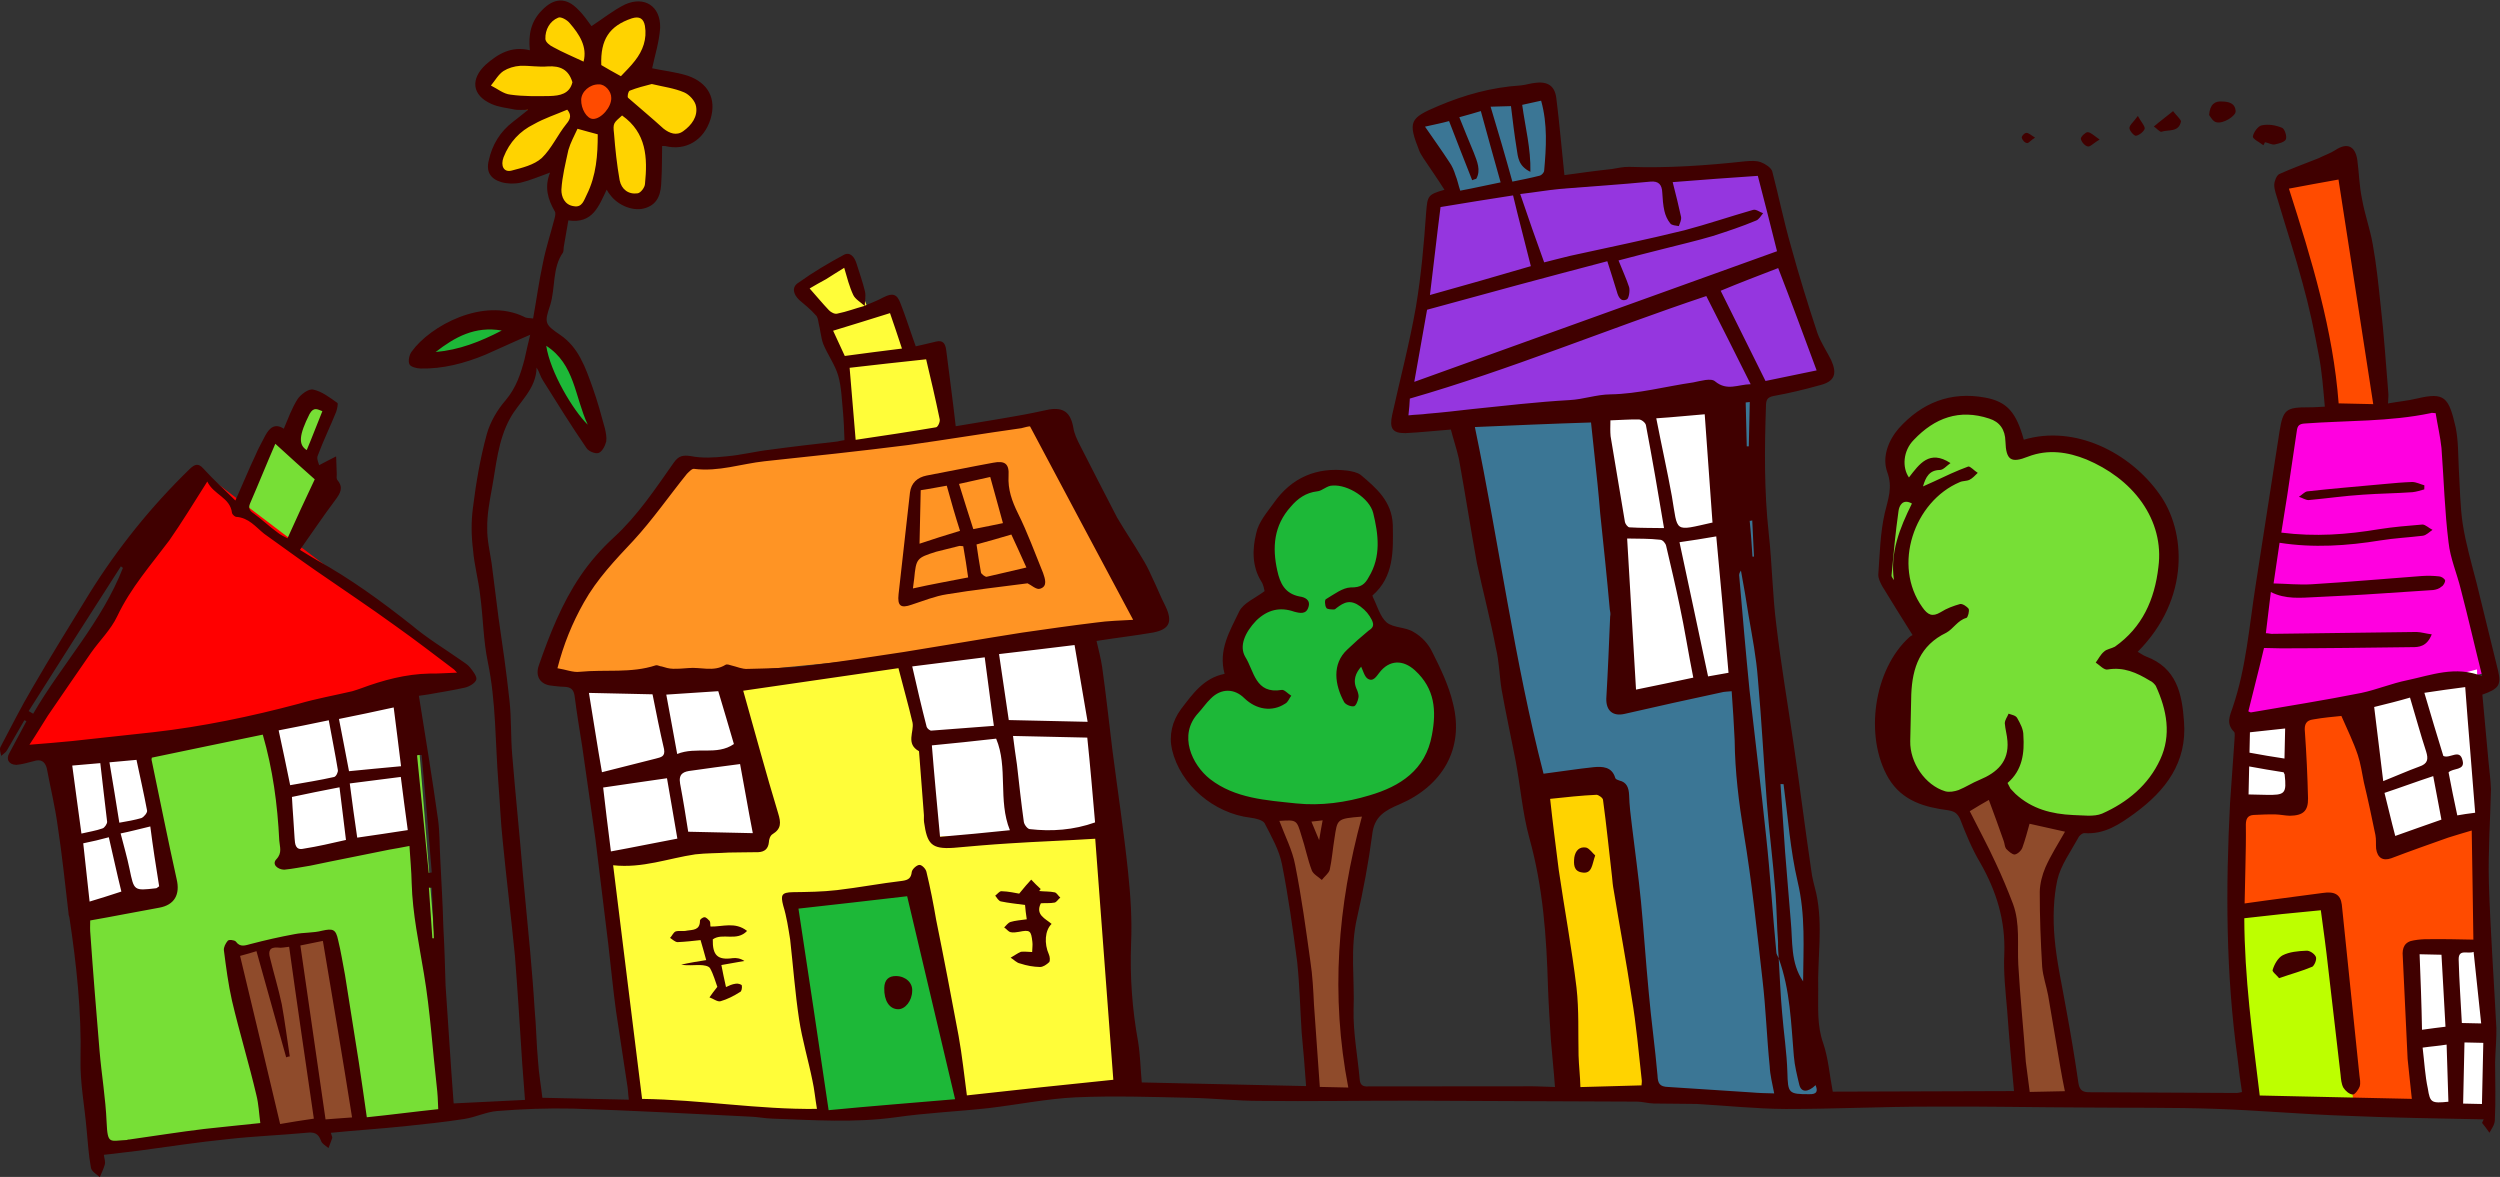 <?xml version="1.0" encoding="UTF-8" standalone="no"?>
<!-- Created with Inkscape (http://www.inkscape.org/) -->

<svg
   xmlns:dc="http://purl.org/dc/elements/1.1/"
   xmlns:cc="http://creativecommons.org/ns#"
   xmlns:rdf="http://www.w3.org/1999/02/22-rdf-syntax-ns#"
   xmlns:svg="http://www.w3.org/2000/svg"
   xmlns="http://www.w3.org/2000/svg"
   xmlns:sodipodi="http://sodipodi.sourceforge.net/DTD/sodipodi-0.dtd"
   xmlns:inkscape="http://www.inkscape.org/namespaces/inkscape"
   version="1.1"
   id="svg2"
   xml:space="preserve"
   width="1301.402"
   height="612.664"
   viewBox="0 0 1301.402 612.664"
   sodipodi:docname="houses-1719055.svg"
   inkscape:version="0.92.3 (2405546, 2018-03-11)"><rect x="0" y="0" width="1301.402" height="612.664" fill="#333333" stroke="none"/><defs
     id="defs6"><clipPath
       clipPathUnits="userSpaceOnUse"
       id="clipPath18"><path
         d="M 0,1000 H 1000 V 0 H 0 Z"
         id="path16"
         inkscape:connector-curvature="0" /></clipPath></defs><sodipodi:namedview
     pagecolor="#ffffff"
     bordercolor="#666666"
     borderopacity="1"
     objecttolerance="10"
     gridtolerance="10"
     guidetolerance="10"
     inkscape:pageopacity="0"
     inkscape:pageshadow="2"
     inkscape:window-width="1299"
     inkscape:window-height="704"
     id="namedview4"
     showgrid="false"
     inkscape:zoom="0.35400002"
     inkscape:cx="531.4377"
     inkscape:cy="361.23096"
     inkscape:window-x="67"
     inkscape:window-y="27"
     inkscape:window-maximized="1"
     inkscape:current-layer="g10" /><g
     id="g10"
     inkscape:groupmode="layer"
     inkscape:label="houses-1719055"
     transform="matrix(1.333,0,0,-1.333,-19.593,973.953)"><g
       id="g12"><g
         id="g14"
         clip-path="url(#clipPath18)"><g
           id="g20"
           transform="translate(107.689,528.289)"><path
             d="m 0,0 c -0.289,10.925 12.715,22.835 14.57,31.309 2.217,0.964 4.162,-2.488 5.651,-3.109 0.29,0.342 6.311,17.02 6.539,17.982 20.356,-0.435 1.945,-16.917 1.33,-23.532 -0.067,-0.726 5.352,-8.728 6.207,-9.768 C 38.138,8.202 22.292,-12.382 19.668,-16.869 13.643,-13.596 4.1,-7.146 0.606,-3.549 0.225,-2.382 0.032,-1.197 0,0"
             style="fill:#77df36;fill-opacity:1;fill-rule:evenodd;stroke:none"
             id="path22"
             inkscape:connector-curvature="0" /></g><g
           id="g24"
           transform="translate(35.595,435.047)"><path
             d="m 0,0 17.29,-152.301 136.974,14.209 -13.742,169.176 z"
             style="fill:#77df36;fill-opacity:1;fill-rule:evenodd;stroke:none"
             id="path26"
             inkscape:connector-curvature="0" /></g><g
           id="g28"
           transform="translate(21.852,438.601)"><path
             d="M 0,0 70.927,108.343 175.1,29.307 86,7.103 Z"
             style="fill:#ff0000;fill-opacity:1;fill-rule:evenodd;stroke:none"
             id="path30"
             inkscape:connector-curvature="0" /></g><g
           id="g32"
           transform="translate(36.926,433.715)"><path
             d="M 0,0 9.751,-60.831 44.329,-52.394 33.245,6.215 Z"
             style="fill:#ffffff;fill-opacity:1;fill-rule:evenodd;stroke:none"
             id="path34"
             inkscape:connector-curvature="0" /></g><g
           id="g36"
           transform="translate(120.707,447.481)"><path
             d="m 0,0 6.65,-52.841 49.649,10.215 -5.321,55.06 z"
             style="fill:#ffffff;fill-opacity:1;fill-rule:evenodd;stroke:none"
             id="path38"
             inkscape:connector-curvature="0" /></g><g
           id="g40"
           transform="translate(121.149,289.849)"><path
             d="M 0,0 -16.401,70.601 22.166,74.598 34.578,3.109 Z"
             style="fill:#8f4b2b;fill-opacity:1;fill-rule:evenodd;stroke:none"
             id="path42"
             inkscape:connector-curvature="0" /></g><g
           id="g44"
           transform="translate(372.496,542.058)"><path
             d="M 0,0 -3.547,-44.846 46.101,-35.522 32.804,5.772 Z"
             style="fill:#ffffff;fill-opacity:1;fill-rule:evenodd;stroke:none"
             id="path46"
             inkscape:connector-curvature="0" /></g><g
           id="g48"
           transform="translate(438.102,482.116)"><path
             d="m 0,0 -135.647,-16.431 -59.4,-2.221 19.504,-162.513 72.7,-6.217 63.39,7.104 57.183,3.109 z"
             style="fill:#fffd39;fill-opacity:1;fill-rule:evenodd;stroke:none"
             id="path50"
             inkscape:connector-curvature="0" /></g><g
           id="g52"
           transform="translate(299.353,465.685)"><path
             d="m 0,0 -58.515,-2.222 9.31,-67.048 59.399,5.331 3.991,10.211 z"
             style="fill:#ffffff;fill-opacity:1;fill-rule:evenodd;stroke:none"
             id="path54"
             inkscape:connector-curvature="0" /></g><g
           id="g56"
           transform="translate(368.948,472.346)"><path
             d="m 0,0 7.093,-35.078 3.548,-33.303 66.048,0.89 0.888,31.079 -7.978,45.737 z"
             style="fill:#ffffff;fill-opacity:1;fill-rule:evenodd;stroke:none"
             id="path58"
             inkscape:connector-curvature="0" /></g><g
           id="g60"
           transform="translate(336.589,295.623)"><path
             d="M 0,0 -13.298,84.366 37.679,88.805 54.968,4.441 23.05,-0.445 Z"
             style="fill:#1db838;fill-opacity:1;fill-rule:evenodd;stroke:none"
             id="path62"
             inkscape:connector-curvature="0" /></g><g
           id="g64"
           transform="translate(346.785,556.711)"><path
             d="m 0,0 -3.104,33.744 -6.648,12.432 -8.422,14.208 17.287,12.878 7.98,-20.426 9.307,3.11 7.979,-19.095 10.199,-0.443 5.76,-31.968 z"
             style="fill:#fffd39;fill-opacity:1;fill-rule:evenodd;stroke:none"
             id="path66"
             inkscape:connector-curvature="0" /></g><g
           id="g68"
           transform="translate(231.085,466.131)"><path
             d="m 0,0 h 50.093 l 149.832,14.65 35.021,6.663 -42.558,80.811 L 66.493,83.476 52.309,85.252 34.134,60.832 18.174,45.733 5.762,25.31 Z"
             style="fill:#ff9424;fill-opacity:1;fill-rule:evenodd;stroke:none"
             id="path70"
             inkscape:connector-curvature="0" /></g><g
           id="g72"
           transform="translate(511.121,410.152)"><path
             d="m 0,0 c 0.3,-1.286 1.119,-2.549 1.453,-3.521 6.451,-18.738 7.491,-22.671 9.309,-43.517 1.659,-19.044 2.007,-43.378 3.989,-60.832 4.027,-0.579 14.807,0.445 19.949,0.445 -0.098,8.196 -4.008,28.793 -6.209,36.855 -3.988,14.613 11.432,63.725 8.865,76.372 C 25.646,4.298 13.894,10.348 2.637,4.173 -0.003,3.03 -0.354,1.498 0,0"
             style="fill:#8f4b2b;fill-opacity:1;fill-rule:evenodd;stroke:none"
             id="path74"
             inkscape:connector-curvature="0" /></g><g
           id="g76"
           transform="translate(569.313,427.057)"><path
             d="m 0,0 c -6.833,-7.306 -28.976,-16.149 -39.896,-15.986 -15.509,0.232 -31.771,1.49 -41.667,9.767 -4.857,4.066 -13.38,20.074 -10.196,27.53 3.765,8.816 10.335,15.76 20.392,15.986 -3.627,17.098 3.933,29.437 17.286,33.745 -0.419,5.225 -6.244,12.172 -5.761,21.758 0.747,14.755 20.059,27.394 33.244,23.977 14.529,-3.765 16.056,-24.255 10.198,-37.298 -1.222,-2.721 -4.965,-7 -6.76,-8.437 0.833,-1.255 1.351,-2.454 1.881,-3.996 0.969,-2.811 2.178,-4.472 4.433,-7.106 0.865,-1.007 1.118,-1.777 1.773,-2.662 0.217,-0.291 4.41,-3.653 4.879,-3.996 C -2.815,47.847 8.67,41.579 10.639,30.19 11.882,22.99 5.823,2.482 3.104,-0.445 2.388,0.478 1.354,0.626 0,0"
             style="fill:#1db838;fill-opacity:1;fill-rule:evenodd;stroke:none"
             id="path78"
             inkscape:connector-curvature="0" /></g><g
           id="g80"
           transform="translate(583.94,566.035)"><path
             d="m 0,0 40.341,-218.907 -0.443,-41.739 102.842,-4.88 -6.205,36.852 3.99,37.297 -11.083,56.395 -10.194,77.259 V 8.436 Z"
             style="fill:#3b7695;fill-opacity:1;fill-rule:evenodd;stroke:none"
             id="path82"
             inkscape:connector-curvature="0" /></g><g
           id="g84"
           transform="translate(563.107,566.035)"><path
             d="M 0,0 109.936,7.546 164.461,17.759 139.191,97.686 14.186,87.027 Z"
             style="fill:#9536df;fill-opacity:1;fill-rule:evenodd;stroke:none"
             id="path86"
             inkscape:connector-curvature="0" /></g><g
           id="g88"
           transform="translate(611.869,423.502)"><path
             d="m 0,0 10.197,-47.954 3.989,-70.158 34.132,-1.329 L 31.03,3.555 Z"
             style="fill:#ffd300;fill-opacity:1;fill-rule:evenodd;stroke:none"
             id="path90"
             inkscape:connector-curvature="0" /></g><g
           id="g92"
           transform="translate(638.466,568.698)"><path
             d="m 0,0 9.752,-68.379 -2.659,-43.513 48.762,8.435 L 46.104,6.66 Z"
             style="fill:#ffffff;fill-opacity:1;fill-rule:evenodd;stroke:none"
             id="path94"
             inkscape:connector-curvature="0" /></g><g
           id="g96"
           transform="translate(781.948,414.323)"><path
             d="m 0,0 c 1.388,-11.36 11.863,-28.909 14.772,-35.221 7.411,-16.093 2.108,-58.537 7.978,-78.151 6.776,-0.201 13.482,1.518 19.729,0.223 0.906,8.907 -5.775,23.272 -7.757,32.191 -1.641,7.383 -3.856,27.648 -3.547,35.521 0.628,15.999 12.092,31.244 11.527,41.294 C 35.067,0.002 30.994,5.865 20.979,6.072 20.447,6.085 19.746,6.034 19.207,6.072 18.126,6.151 17.89,6.622 17.432,6.515 13.914,5.694 6.529,11.963 2.36,8.736 0.1,6.984 -0.471,3.848 0,0"
             style="fill:#8f4b2b;fill-opacity:1;fill-rule:evenodd;stroke:none"
             id="path98"
             inkscape:connector-curvature="0" /></g><g
           id="g100"
           transform="translate(759.414,426.207)"><path
             d="m 0,0 c -16.614,21.128 0.427,42.135 10.269,58.351 -7.116,3.262 -19.408,17.701 -19.507,25.53 -0.141,11.074 3.221,17.325 5.318,27.086 0.501,2.339 -0.204,14.195 0,18.205 0.575,11.249 30.526,19.165 41.227,13.319 2.183,-1.193 5.226,-11.543 4.877,-14.206 22.545,8.191 42.448,-8.829 54.966,-19.537 7.791,-6.665 4.438,-42.244 -1.772,-49.732 C 91.097,53.851 90.176,50.015 84.146,45.472 94.525,41.312 107.545,31.56 104.688,17.277 102.149,4.59 95.606,-7.515 85.183,-13.807 66.843,-24.876 50.66,-16.814 37.752,-8.476 c -0.125,0.08 0,0.294 0,0.442 C 30.258,-4.106 14.838,-14.047 7.607,-5.812 5.283,-3.165 5.103,-4.132 2.73,-3.147 1.732,-2.1 0.829,-1.051 0,0"
             style="fill:#77df36;fill-opacity:1;fill-rule:evenodd;stroke:none"
             id="path102"
             inkscape:connector-curvature="0" /></g><g
           id="g104"
           transform="translate(892.029,302.282)"><path
             d="m 0,0 -5.321,72.376 5.762,75.931 88.215,14.652 6.207,-169.176 z"
             style="fill:#ff4b00;fill-opacity:1;fill-rule:evenodd;stroke:none"
             id="path106"
             inkscape:connector-curvature="0" /></g><g
           id="g108"
           transform="translate(889.812,448.367)"><path
             d="m 0,0 10.197,55.949 8.865,62.607 57.627,6.215 L 83.781,76.818 97.968,19.982 72.7,14.654 Z"
             style="fill:#ff00e0;fill-opacity:1;fill-rule:evenodd;stroke:none"
             id="path110"
             inkscape:connector-curvature="0" /></g><g
           id="g112"
           transform="translate(890.254,450.144)"><path
             d="m 0,0 -2.214,-32.858 22.163,-0.443 2.217,35.966 z"
             style="fill:#ffffff;fill-opacity:1;fill-rule:evenodd;stroke:none"
             id="path114"
             inkscape:connector-curvature="0" /></g><g
           id="g116"
           transform="translate(934.141,456.806)"><path
             d="m 0,0 11.527,-58.169 37.677,11.544 -1.326,59.057 z"
             style="fill:#ffffff;fill-opacity:1;fill-rule:evenodd;stroke:none"
             id="path118"
             inkscape:connector-curvature="0" /></g><g
           id="g120"
           transform="translate(958.966,297.842)"><path
             d="M 0,0 -3.548,63.942 25.266,62.607 27.482,0.891 Z"
             style="fill:#ffffff;fill-opacity:1;fill-rule:evenodd;stroke:none"
             id="path122"
             inkscape:connector-curvature="0" /></g><g
           id="g124"
           transform="translate(893.359,301.396)"><path
             d="m 0,0 -6.209,48.842 1.333,25.756 36.348,2.219 9.309,-81.257 z"
             style="fill:#bdff00;fill-opacity:1;fill-rule:evenodd;stroke:none"
             id="path126"
             inkscape:connector-curvature="0" /></g><g
           id="g128"
           transform="translate(924.831,572.25)"><path
             d="m 0,0 -3.102,31.081 -17.289,53.283 24.382,10.213 7.98,-31.08 8.866,-63.942 z"
             style="fill:#ff4b00;fill-opacity:1;fill-rule:evenodd;stroke:none"
             id="path130"
             inkscape:connector-curvature="0" /></g><g
           id="g132"
           transform="translate(584.385,652.175)"><path
             d="M 0,0 -16.844,31.527 32.803,42.182 38.124,7.105 Z"
             style="fill:#3b7695;fill-opacity:1;fill-rule:evenodd;stroke:none"
             id="path134"
             inkscape:connector-curvature="0" /></g><g
           id="g136"
           transform="translate(221.776,602.888)"><path
             d="m 0,0 c -9.101,7.265 -40.012,1.967 -40.559,-12.209 16.115,2.73 23.645,3.288 38.196,9.841 z"
             style="fill:#1db838;fill-opacity:1;fill-rule:evenodd;stroke:none"
             id="path138"
             inkscape:connector-curvature="0" /></g><g
           id="g140"
           transform="translate(229.756,599.336)"><path
             d="M 0,0 C 19.064,-4.564 14.367,-30.453 16.845,-43.069 12.323,-35.513 4.507,-29.552 0.886,-21.758 -0.763,-18.208 -6.099,-3.114 0,0"
             style="fill:#1db838;fill-opacity:1;fill-rule:evenodd;stroke:none"
             id="path142"
             inkscape:connector-curvature="0" /></g><g
           id="g144"
           transform="translate(223.55,706.345)"><path
             d="m 0,0 c -6.099,6.726 -22.785,-7.503 -17.952,-11.988 2.769,-2.366 13.706,-6.026 17.361,-7.547 -5.585,-5.377 -13.165,-12.511 -13.595,-20.87 -0.675,-13.168 20.735,2.133 23.051,1.776 -0.614,-9.067 -5.432,-21.828 7.537,-21.313 5.659,0.225 10.366,10.03 12.635,15.984 1.201,-4.808 1.624,-4.461 4.652,-7.549 1.769,-1.804 2.254,-2.008 4.877,-2.663 14.757,-3.687 5.714,23.264 5.764,25.309 13.614,-6.446 25.499,7.804 20.389,15.542 C 61.515,-8.467 50.597,-7.198 43.886,-5.77 40.911,3.821 50.863,20.695 37.68,20.427 32.496,20.322 23.19,10.982 21.5,7.996 20.925,11.045 10.708,21.778 7.092,19.983 6.947,19.91 6.796,19.834 6.65,19.761 3.01,16.876 -3.188,7.685 3.326,3.333 Z"
             style="fill:#ffd300;fill-opacity:1;fill-rule:evenodd;stroke:none"
             id="path146"
             inkscape:connector-curvature="0" /></g><g
           id="g148"
           transform="translate(246.247,698.765)"><path
             d="M 0,0 C -8.206,-0.802 -11.369,-10.699 -3.192,-16.84 2.493,-21.11 14.833,-5.563 8.777,-2.186 5.499,-0.359 2.513,0.247 0,0"
             style="fill:#ff4b00;fill-opacity:1;fill-rule:evenodd;stroke:none"
             id="path150"
             inkscape:connector-curvature="0" /></g><g
           id="g152"
           transform="translate(699.066,513.294)"><path
             d="m 0,0 c 0.197,-0.005 0.397,-0.009 0.596,-0.013 -0.294,4.783 -0.392,9.365 -0.68,14.151 -0.401,-0.19 -0.602,-0.185 -1,-0.176 C -0.588,9.37 -0.297,4.584 0,0 m -167.854,-102.997 c -1.396,-0.166 -2.593,-0.339 -4.382,-0.498 1.133,-2.615 1.884,-4.623 3.016,-7.236 0.466,2.977 0.911,5.158 1.366,7.734 m -347.83,-26.332 c -0.398,0.007 -0.795,0.017 -1.193,0.026 0.45,-6.579 0.901,-13.159 1.353,-19.739 0.197,-0.006 0.396,-0.01 0.595,-0.013 -0.252,6.576 -0.503,13.15 -0.755,19.726 M -2.229,43.055 c 0.2,-0.006 0.399,-0.01 0.794,-0.018 0.126,5.77 0.257,11.544 0.385,17.316 -0.599,0.011 -1.001,-0.179 -1.596,-0.166 0.072,-5.774 0.344,-11.358 0.417,-17.132 M 62.274,20.719 c -3.729,2.074 -4.992,-1.084 -5.23,-2.87 -1.181,-8.337 -1.958,-16.681 -2.743,-25.225 -0.013,-0.598 0.566,-1.208 0.951,-1.812 -1.55,10.786 2.239,20.256 7.022,29.907 m -620.753,36.065 c -1.778,0.637 -3.34,1.865 -4.994,-1.087 -4.161,-8.268 -4.442,-12.043 -1.107,-14.11 2.096,4.933 3.998,10.067 6.101,15.197 m 38.772,-134.257 c -0.596,0.013 -1.193,0.025 -1.794,-0.159 1.455,-15.164 3.104,-30.532 4.552,-45.893 0.396,-0.01 0.801,0.182 1.197,0.17 -1.249,15.357 -2.505,30.518 -3.955,45.882 m 31.292,165.753 c -10.495,1.825 -18.343,-2.58 -25.825,-8.386 9.16,0.792 17.381,3.996 25.825,8.386 m 17.361,-5.959 c 1.56,-10.386 10.572,-25.322 16.213,-30.823 -5.121,11.065 -5.045,23.606 -16.213,30.823 m 13.65,96.062 c -0.078,-3.583 2.221,-7.416 4.608,-7.47 3.179,-0.07 7.256,4.618 7.137,8.205 0.056,2.588 -2.463,5.429 -4.852,5.284 -3.578,0.079 -6.822,-2.837 -6.893,-6.019 M 207.441,-84.242 c -4.356,0.696 -8.715,1.389 -13.466,2.291 -0.092,-4.179 -0.163,-7.361 -0.24,-10.943 2.385,-0.054 4.567,-0.103 6.754,-0.151 7.548,-0.168 8.16,0.417 7.334,8.003 -0.194,0.203 -0.191,0.402 -0.382,0.8 m 0.58,17.112 c -4.783,-0.492 -9.167,-0.991 -13.752,-1.487 -0.061,-2.784 -0.123,-5.573 -0.173,-7.959 4.749,-0.902 9.107,-1.595 13.663,-2.296 0.093,4.181 0.171,7.762 0.262,11.742 m -664.499,260.423 c 1.518,5.742 -1.554,10.586 -5.432,15.055 -0.963,1.214 -3.517,2.666 -4.524,2.089 -3.21,-1.323 -5.072,-4.664 -4.953,-8.25 -0.027,-1.195 1.729,-2.628 3.108,-3.254 3.731,-2.073 7.868,-3.759 11.801,-5.64 M -673.175,-60.332 c 0.587,-0.412 1.18,-0.625 1.764,-1.036 11.162,19.264 26.832,35.84 35.051,56.961 -0.395,0.209 -0.588,0.411 -0.781,0.615 -12.144,-18.841 -24.088,-37.691 -36.034,-56.54 m 950.706,-153.284 c 3.18,-0.072 5.363,-0.118 7.351,-0.165 0.177,7.96 0.353,15.922 0.527,23.881 -2.979,0.067 -5.165,0.112 -7.351,0.165 -0.176,-7.961 -0.345,-15.723 -0.527,-23.881 m -15.817,21.853 c 0.673,-5.589 0.951,-10.972 2.032,-15.973 0.87,-5.595 1.462,-5.809 8.035,-5.155 -0.238,7.172 -0.472,14.544 -0.698,22.311 -3.191,-0.523 -5.778,-0.667 -9.369,-1.183 m 19.911,37.387 c -2.408,-0.941 -5.935,1.327 -5.832,-3.058 0.211,-8.364 0.825,-16.544 1.239,-24.715 2.982,-0.063 5.169,-0.113 7.55,-0.167 -0.983,9.381 -1.98,18.362 -2.957,27.94 m -918.884,46.26 c 1.28,-5.006 2.572,-9.417 3.47,-13.817 1.799,-8.598 1.601,-8.594 10.367,-7.596 0.198,-0.005 0.401,0.192 1.211,0.771 -1.226,7.592 -2.444,15.385 -3.458,23.372 -4.599,-1.095 -7.997,-2.016 -11.59,-2.73 m -14.598,-3.86 c 0.827,-7.581 1.657,-14.968 2.481,-22.751 4.199,1.302 8.002,2.411 12.41,3.909 -1.825,7.405 -3.265,14.206 -4.9,21.21 -3.397,-0.921 -6.395,-1.649 -9.991,-2.368 m 14.095,8.052 c 3.19,0.526 5.984,1.063 8.584,1.799 1.003,0.376 2.434,2.136 2.253,2.938 -1.247,6.598 -2.695,13.002 -4.135,19.804 -3.783,-0.318 -6.971,-0.642 -10.554,-0.962 1.407,-8.195 2.627,-15.986 3.852,-23.579 m 657.549,-61.965 c 0.091,13.139 0.971,25.859 -2.121,38.869 -2.908,12.408 -3.813,25.371 -5.518,38.153 -0.397,0.008 -0.795,0.018 -1.192,0.026 0.597,-8.975 1.199,-17.747 1.798,-26.522 0.798,-8.978 1.393,-17.948 2.191,-26.727 0.818,-8.18 -0.163,-16.524 4.842,-23.799 m 249.289,10.4 c -2.981,0.067 -5.761,0.129 -8.543,0.189 0.381,-9.765 0.764,-19.332 0.939,-29.491 3.59,0.519 6.38,0.854 9.169,1.195 -0.581,9.567 -0.977,18.734 -1.565,28.107 m -710.969,343.084 c 1.831,1.951 3.862,3.897 5.5,6.05 3.069,3.913 4.758,8.457 3.878,13.654 -0.535,2.797 -2.101,3.828 -5.103,2.898 -8.811,-2.989 -12.308,-8.286 -11.932,-18.253 2.159,-1.239 4.512,-2.687 7.657,-4.349 M -656.154,-81.616 c 1.188,-9.183 2.396,-17.573 3.586,-26.557 2.998,0.728 5.591,1.068 8.193,2.006 0.802,0.182 1.831,1.751 1.848,2.55 -0.827,7.58 -1.852,15.169 -2.673,22.952 -3.786,-0.311 -6.971,-0.639 -10.954,-0.951 m 297.135,169.814 c 1.712,-3.62 3.224,-7.04 4.554,-9.856 7.378,1.031 14.353,1.873 22.325,2.889 -1.677,5.015 -3.164,9.627 -4.662,13.841 -7.805,-2.414 -14.811,-4.649 -22.217,-6.874 m -82.418,84.057 c -3.247,-2.916 -3.644,-2.906 -3.14,-7.098 0.462,-5.984 1.123,-12.17 2.184,-18.168 0.713,-3.598 3.451,-5.648 7.041,-5.134 1.196,0.174 2.834,2.328 2.866,3.723 1.019,10.127 0.638,19.894 -8.951,26.677 m -19.392,12.973 c -1.479,5.01 -4.827,6.479 -9.605,6.187 -3.584,-0.32 -7.147,0.356 -10.729,0.238 -2.386,-0.148 -4.787,-0.891 -6.604,-2.044 -2.016,-1.352 -3.26,-3.71 -4.895,-5.666 2.558,-1.252 4.896,-3.293 7.675,-3.556 4.954,-0.706 10.324,-0.626 15.293,-0.537 3.976,0.111 7.77,0.824 8.865,5.378 m -2.026,-10.705 c -4.416,-1.897 -9.02,-3.385 -13.045,-5.684 -5.428,-2.669 -9.498,-6.96 -11.815,-12.88 -1.265,-3.355 0.068,-5.976 3.065,-5.245 4.198,1.103 8.796,2.196 11.837,4.914 3.858,3.697 6.162,9.022 9.636,13.328 1.837,2.147 1.873,3.739 0.322,5.567 m 4.01,-7.459 c -1.255,-2.759 -2.703,-5.316 -3.562,-8.282 -1.108,-5.151 -2.414,-10.298 -2.727,-15.47 -0.062,-2.785 1.257,-5.999 4.822,-6.478 3.367,-0.67 4.034,2.498 5.07,4.469 3.744,7.481 4.321,15.633 4.299,23.597 -2.569,0.653 -4.741,1.3 -7.902,2.164 m 29.01,17.478 c -2.8,-0.736 -5.796,-1.465 -8.605,-2.599 -0.603,-0.185 -1.047,-2.364 -0.66,-2.771 4.681,-4.088 9.365,-7.972 13.849,-12.055 2.342,-1.845 5.103,-2.901 7.729,-0.969 3.232,2.321 5.691,5.651 4.983,9.646 -0.351,2.199 -2.678,4.64 -4.648,5.479 -3.939,1.681 -8.101,2.171 -12.648,3.269 M 265.847,-85.734 c -6.809,-2.24 -12.822,-4.493 -19.029,-6.549 1.281,-5.004 2.552,-10.608 4.201,-16.816 6.21,2.252 12.219,4.307 18.032,6.372 -1.068,5.796 -2.139,11.196 -3.204,16.993 M -86.721,150.252 c -4.722,2.295 -4.845,5.682 -5.368,9.081 -0.877,5.394 -1.547,10.982 -2.217,16.574 -2.785,-0.138 -5.368,-0.081 -7.956,-0.223 2.961,-9.822 5.738,-19.242 8.497,-29.257 3.592,0.716 7.189,1.432 10.782,2.35 0.603,0.185 1.621,1.159 1.639,1.954 0.792,8.943 1.391,18.087 -1.189,27.301 -2.596,-0.536 -4.993,-1.082 -7.389,-1.627 1.196,-8.786 3.4,-16.998 3.201,-26.153 m -462.541,-260.916 c -0.835,7.185 -1.687,13.575 -2.528,20.563 -6.585,-1.248 -12.576,-2.509 -18.568,-3.77 0.274,-5.582 0.756,-10.769 1.035,-16.149 0.149,-2.193 0.291,-4.784 3.487,-4.061 5.586,0.873 10.981,2.146 16.574,3.417 m 443.186,284.642 c -2.402,-0.745 -5.002,-1.481 -8.403,-2.403 1.882,-4.82 3.772,-9.244 5.66,-13.864 1.312,-3.414 2.829,-6.832 0.965,-10.175 -0.601,-0.186 -1.203,-0.371 -1.603,-0.563 -3.012,7.633 -6.021,15.265 -9.027,23.099 -2.605,-0.74 -5.396,-1.276 -9.393,-2.182 3.465,-5.056 6.552,-9.305 9.435,-13.75 1.158,-1.617 1.913,-3.425 2.467,-5.229 0.757,-1.809 1.111,-3.806 1.857,-6.016 5.788,1.067 11.183,2.342 15.772,3.234 -2.768,9.621 -5.153,18.633 -7.73,27.849 m -421.77,-260.032 c -6.58,-0.85 -13.157,-1.698 -19.933,-2.544 1.022,-7.587 1.868,-14.378 2.912,-21.166 6.978,1.036 13.158,1.894 19.742,2.945 -1.035,7.191 -1.871,14.375 -2.721,20.765 m -43.206,-3.222 c 5.987,1.062 11.571,1.936 17.164,3.201 0.802,0.182 1.634,1.956 1.455,2.757 -1.054,6.397 -2.306,12.595 -3.546,19.391 -6.792,-1.442 -13.18,-2.695 -19.568,-3.945 1.623,-7.405 3.062,-14.403 4.495,-21.404 m 827.836,34.206 c -4.403,-1.297 -8.798,-2.393 -13.993,-3.672 1.177,-9.782 2.36,-19.166 3.533,-28.951 5.214,2.078 9.433,3.976 14.04,5.663 3.404,1.122 3.642,2.907 2.712,5.914 -2.23,6.82 -4.069,13.628 -6.292,21.046 m -787.41,-3.846 c -7.391,-1.626 -14.18,-3.068 -21.369,-4.502 1.432,-7.201 2.672,-13.995 3.922,-20.394 6.772,0.647 13.15,1.302 20.319,1.938 -0.836,7.185 -1.862,14.774 -2.872,22.958 m 110.711,-18.181 c 7.419,3.021 15.485,-0.744 22.148,3.889 -2.031,7.015 -4.068,13.827 -6.104,20.641 -6.768,-0.447 -13.14,-0.902 -20.302,-1.34 1.416,-7.798 2.842,-15.195 4.258,-23.19 m 702.144,-22.939 c -1.23,16.355 -2.667,32.315 -3.885,49.067 -5.382,-0.68 -10.17,-1.368 -15.951,-2.235 2.586,-8.818 4.995,-16.835 7.404,-24.653 2.556,-1.253 6.427,3.043 7.514,-1.759 1.105,-4.007 -3.84,-2.902 -5.469,-4.659 1.068,-5.597 2.142,-10.997 3.406,-16.799 2.193,0.351 3.991,0.709 6.981,1.038 M -576.852,44.05 c -3.348,-7.692 -6.503,-15.584 -9.853,-23.276 -0.84,-1.973 -0.067,-2.984 1.499,-4.015 3.13,-2.259 5.856,-4.909 8.988,-7.167 1.167,-1.02 2.938,-1.856 4.115,-2.481 3.554,7.885 6.895,15.177 10.648,23.057 -4.68,4.087 -9.553,8.575 -15.397,13.882 m 521.378,9.146 c -0.056,-2.587 -0.094,-4.379 0.065,-6.175 1.935,-11.192 3.677,-22.38 5.613,-33.572 0.182,-0.801 1.151,-2.017 1.747,-2.032 4.564,-0.298 8.942,-0.197 13.511,-0.298 -2.28,13.787 -4.572,26.98 -7.065,40.177 -0.176,0.998 -1.742,2.226 -2.731,2.248 -3.577,0.081 -7.163,-0.238 -11.14,-0.348 m 46.121,-98.583 c -1.58,18.353 -3.17,36.307 -4.787,53.266 -4.986,-0.885 -9.575,-1.579 -14.359,-2.271 3.789,-17.403 7.379,-34.808 11.164,-52.408 2.994,0.531 5.788,1.062 7.982,1.413 m -386.003,-35.64 c -6.779,-0.844 -12.757,-1.708 -18.938,-2.567 -2.992,-0.333 -5.193,-1.076 -4.487,-5.078 1.245,-6.597 2.292,-13.189 3.164,-18.783 8.343,-0.184 16.092,-0.358 25.229,-0.56 -1.964,9.997 -3.364,18.591 -4.968,26.988 m -50.447,-34.122 c 8.782,1.596 17.369,3.396 25.953,4.999 -1.402,8.594 -2.826,16.188 -4.052,23.584 -8.575,-1.207 -16.552,-2.421 -24.926,-3.628 0.831,-7.387 1.842,-15.574 3.025,-24.955 m -101.084,-103.878 c -3.663,23.178 -7.53,45.957 -11.396,68.939 -3.394,-0.718 -5.992,-1.259 -8.785,-1.792 3.275,-22.772 6.555,-45.143 9.828,-67.914 3.587,0.319 6.57,0.453 10.353,0.767 m 509.32,273.019 c 2.142,-10.997 4.316,-20.604 6.087,-30.396 2.464,-14.39 0.491,-13.751 15.871,-10.309 0.198,-0.004 0.204,0.195 0,0 -1.078,14.16 -1.961,28.118 -3.04,42.279 -5.973,-0.465 -11.952,-1.133 -18.918,-1.574 M -449.295,-84.21 c 7.001,1.835 13.993,3.471 20.991,5.308 1.999,0.552 3.793,0.71 3.263,3.709 -1.636,7.006 -3.067,14.204 -4.497,21.406 -7.948,0.174 -16.094,0.356 -24.837,0.55 1.757,-10.593 3.314,-20.981 5.08,-30.973 m 153.058,18.107 c -1.38,9.588 -2.384,18.169 -3.581,26.76 -9.371,-1.186 -18.938,-2.369 -28.307,-3.554 1.812,-8.003 3.626,-15.811 5.642,-23.62 0.184,-0.601 1.354,-1.621 1.954,-1.435 7.966,0.619 16.127,1.236 24.292,1.849 m 5.813,2.261 c 10.531,-0.234 20.465,-0.456 30.793,-0.683 -1.76,10.192 -3.335,19.785 -5.102,29.98 -9.765,-1.18 -19.331,-2.362 -29.493,-3.53 1.379,-9.388 2.586,-17.775 3.802,-25.767 M -350.22,45.594 c 10.571,1.56 20.941,3.121 31.317,4.881 0.791,-0.017 1.838,2.349 1.462,3.354 -1.613,7.8 -3.43,15.604 -5.252,23.21 -10.558,-1.159 -20.119,-2.141 -29.886,-3.318 0.782,-9.574 1.577,-18.552 2.359,-28.127 M 25.061,72.711 c -5.067,13.652 -9.94,26.904 -15.017,39.955 -7.819,-3.01 -15.236,-5.835 -22.459,-8.858 5.709,-11.476 11.419,-22.952 17.508,-35.233 5.991,1.262 13.176,2.698 19.968,4.136 m -342.33,-182.148 c 9.16,0.79 17.922,1.594 27.287,2.58 -4.713,11.652 -0.653,24.502 -5.372,35.758 -8.771,-1 -16.738,-1.818 -25.104,-2.629 0.934,-11.77 2.064,-23.541 3.189,-35.709 m -254.184,-42.944 c -1.792,-0.162 -2.992,-0.533 -4.381,-0.303 -3.368,0.274 -3.808,-1.507 -3.071,-4.113 1.458,-6.004 3.312,-12.018 4.574,-18.019 1.239,-6.799 2.082,-13.585 3.123,-20.378 -0.395,0.007 -0.996,-0.178 -1.397,-0.366 -3.869,13.821 -7.739,27.644 -11.606,41.47 -1.802,-0.558 -3.602,-1.116 -6.399,-1.849 5.28,-21.82 10.368,-43.436 15.64,-65.652 3.991,0.708 8.38,1.406 13.166,2.096 -3.279,22.573 -6.564,44.745 -9.649,67.114 m 314.731,48.567 c -0.951,10.971 -1.893,22.143 -3.045,33.119 -9.931,0.22 -19.469,0.43 -29.004,0.644 0.502,-4.194 1.023,-7.588 1.54,-11.184 0.833,-7.384 1.658,-14.968 2.687,-22.359 0.173,-1.198 1.526,-2.821 2.321,-2.838 8.528,-0.985 17.089,-0.379 25.501,2.618 m 170.177,217.231 c -2.373,9.607 -4.761,18.419 -6.944,27.628 -9.172,-1.39 -18.747,-2.971 -28.324,-4.547 -1.435,-11.118 -2.687,-22.639 -4.138,-34.353 13.201,3.688 26.202,7.382 39.406,11.272 m 63.436,-160.689 c -1.968,9.798 -3.358,18.987 -5.338,28.192 -1.618,7.801 -3.439,15.406 -5.252,23.213 -0.177,0.999 -1.337,2.418 -2.335,2.44 -4.16,0.49 -8.535,0.388 -12.907,0.484 1.153,-19.734 2.317,-39.072 3.467,-59.008 7.989,1.614 14.776,3.056 22.365,4.679 m -161.645,-55.946 c 2.252,-6.022 5.113,-11.463 6.18,-17.259 2.502,-12.599 4.214,-25.178 5.926,-37.561 0.87,-5.596 1.141,-11.375 1.415,-16.958 0.754,-10.768 1.515,-21.337 2.273,-32.105 3.573,-0.08 7.15,-0.156 11.124,-0.247 -6.959,35.994 -4.196,70.974 5.321,105.805 -9.956,-0.776 -9.562,-0.983 -10.723,-8.523 -0.692,-4.168 -0.98,-8.341 -1.864,-12.304 -0.428,-1.382 -2.041,-2.542 -3.066,-3.911 -1.365,1.225 -3.332,2.262 -3.894,3.668 -1.693,4.419 -2.583,9.215 -4.073,13.628 -1.848,6.214 -1.848,6.214 -8.619,5.767 M 242.423,59.53 c -4.516,29.568 -9.047,58.341 -13.567,87.708 -6.783,-1.244 -12.968,-2.302 -19.358,-3.554 8.926,-27.874 17.264,-55.335 19.417,-83.854 4.37,-0.099 8.739,-0.195 13.508,-0.3 M 84.863,-99.439 c 3.427,-6.848 7.057,-13.495 10.089,-20.133 2.471,-5.234 4.736,-10.66 6.799,-16.08 2.815,-7.631 1.642,-15.765 2.061,-23.741 0.716,-12.56 2.027,-25.131 2.937,-37.893 0.51,-3.994 1.019,-7.985 1.532,-11.779 4.772,0.092 8.949,0.197 13.72,0.291 -0.721,3.401 -1.25,6.397 -1.779,9.397 -1.587,9.194 -3.168,18.587 -4.747,27.976 -0.714,3.803 -2.024,7.416 -2.337,11.202 -0.582,9.773 -0.962,19.534 -0.945,29.292 0.072,3.183 0.942,6.55 2.199,9.509 2.091,4.73 4.976,9.245 7.663,13.963 -4.748,1.102 -9.099,1.994 -13.846,3.097 -0.865,-3.165 -1.73,-6.333 -2.788,-9.294 -0.423,-1.187 -1.847,-2.55 -3.044,-2.721 -0.995,0.02 -2.355,1.245 -3.329,2.263 -0.577,0.81 -0.549,2.002 -0.925,3.007 -1.875,5.218 -3.741,10.634 -5.809,16.054 -2.414,-1.338 -4.628,-2.682 -7.451,-4.41 m -163.877,4.826 c 0.988,-9.178 2.177,-18.365 3.362,-27.749 2.245,-15.379 5.089,-30.574 6.936,-45.947 0.995,-8.782 0.604,-17.535 0.803,-26.496 0.109,-3.987 0.619,-7.978 0.722,-12.362 8.153,0.219 15.908,0.443 23.865,0.667 0.018,0.795 0.235,1.584 0.054,2.384 -1.156,10.581 -2.112,21.353 -3.869,31.744 -2.076,13.984 -4.751,27.983 -7.024,41.966 -0.357,1.801 -0.52,3.597 -0.677,5.393 -1.169,9.982 -2.142,19.959 -3.511,29.943 0.019,0.795 -1.744,2.028 -2.539,2.045 -5.967,-0.265 -11.945,-0.928 -18.122,-1.588 m 60.988,196.355 C -57.074,88.671 -94.594,72.979 -133.802,61.701 c -0.04,-1.791 -0.285,-3.974 -0.544,-6.557 2.792,0.335 4.976,0.287 7.368,0.633 5.777,0.47 11.556,1.137 17.334,1.806 12.751,1.309 25.504,2.818 38.247,3.53 5.375,0.28 10.379,2.16 15.949,2.237 10.738,0.158 21.534,3.106 32.303,4.66 2.794,0.533 6.998,1.834 8.556,0.406 4.687,-3.886 8.921,-1.193 13.888,-1.104 -5.898,11.876 -11.611,23.153 -17.325,34.43 M -372.553,-137.48 c 4,-25.973 7.798,-51.938 11.776,-78.709 16.734,1.621 32.86,2.858 49.39,4.28 -6.361,27.022 -12.536,53.242 -18.721,79.264 -14.15,-1.678 -27.699,-3.172 -42.445,-4.835 m 291.21,252.372 c 3.795,0.913 6.999,1.837 10.194,2.562 14.783,3.256 29.755,6.309 44.547,9.963 8.998,2.386 17.809,5.379 26.809,7.965 1.205,0.374 2.564,-0.852 3.948,-1.28 -0.819,-0.978 -1.643,-2.551 -2.845,-2.922 -5.418,-2.271 -11.023,-4.138 -16.831,-6.002 -6.202,-1.851 -12.594,-3.302 -18.992,-4.954 -5.797,-1.465 -11.593,-2.928 -17.793,-4.579 1.508,-3.819 3.025,-7.04 4.145,-10.447 0.363,-1.402 -0.098,-4.379 -0.9,-4.759 -2.411,-1.142 -3.357,1.07 -3.909,3.074 -1.107,3.808 -2.417,7.619 -3.716,11.827 -23.793,-6.24 -46.988,-12.495 -70.385,-18.944 -1.591,-8.925 -3.182,-18.048 -4.996,-28.162 47.289,17.07 94.174,33.948 141.658,51.012 -2.554,10.211 -4.932,19.623 -7.496,29.435 -10.951,-0.752 -21.7,-1.509 -33.25,-2.448 1.278,-5.006 2.375,-9.408 3.278,-13.611 0.17,-1.197 -0.453,-2.38 -0.876,-3.564 -1.187,0.225 -2.775,0.261 -3.355,1.067 -1.164,1.424 -1.916,3.229 -2.28,4.832 -0.544,2.401 -0.688,4.793 -0.833,7.186 -0.134,2.989 -1.291,4.607 -4.675,4.283 -11.556,-1.137 -23.296,-1.872 -34.846,-2.808 -5.18,-0.483 -10.172,-1.37 -15.95,-2.036 3.17,-9.43 6.164,-17.859 9.349,-26.69 M 265.28,-30.371 c -1.894,-4.738 -4.883,-5.07 -8.058,-5.001 -16.902,-0.219 -33.802,-0.442 -50.699,-0.465 -2.185,0.048 -4.369,0.097 -6.754,0.148 -1.977,-8.517 -4.145,-16.63 -6.114,-24.751 0.394,-0.206 0.788,-0.416 0.987,-0.421 14.365,2.473 28.727,4.74 43.099,7.607 5.991,1.262 11.811,3.719 18,4.975 9.386,1.982 18.812,5.758 29.254,1.541 -2.926,11.614 -5.456,22.819 -8.392,34.032 -1.457,6.006 -4.107,12.038 -4.765,18.225 -1.52,12.18 -1.842,24.532 -2.762,36.895 -0.494,4.591 -1.585,9.195 -2.281,13.592 -1.194,0.027 -1.587,0.233 -1.79,0.037 -16.177,-3.423 -32.86,-2.855 -49.384,-4.081 -2.191,-0.149 -2.805,-0.933 -3.047,-2.92 -1.177,-8.335 -2.56,-16.864 -3.739,-25.199 -0.699,-4.766 -1.601,-9.524 -2.309,-14.485 13.284,-1.69 25.628,-0.767 38.195,1.343 5.585,0.873 11.161,1.344 16.935,1.815 1.197,-0.027 2.554,-1.449 3.932,-2.08 -1.212,-0.769 -2.432,-2.135 -3.83,-2.302 C 256.176,7.46 250.604,7.185 245.221,6.312 232.257,4.206 219.117,3.306 205.844,5.39 c -0.701,-4.763 -1.407,-9.724 -2.337,-15.875 4.965,-0.111 9.926,-0.62 14.899,-0.33 14.331,0.877 28.669,2.152 43.006,3.226 2.19,0.15 4.575,0.097 6.756,-0.149 0.795,-0.019 2.166,-0.845 2.347,-1.644 -0.013,-0.599 -0.64,-1.978 -1.445,-2.359 -0.81,-0.778 -2.01,-1.148 -3.207,-1.322 -6.77,-0.447 -13.536,-0.895 -20.306,-1.343 -8.557,-0.605 -17.116,-1.011 -25.67,-1.421 -5.772,-0.268 -11.75,-0.933 -17.45,1.981 -0.714,-5.359 -1.225,-10.524 -1.945,-16.085 1.193,-0.026 1.585,-0.233 2.182,-0.248 18.885,0.179 37.78,0.557 56.665,0.734 1.788,-0.038 3.762,-0.678 5.941,-0.926 m -418.092,-12.63 c -2.04,-2.345 -3.495,-5.298 -1.592,-9.124 0.373,-1.004 0.746,-2.206 0.529,-2.997 -0.23,-1.39 -1.066,-3.364 -1.861,-3.346 -1.201,-0.171 -3.168,0.67 -3.743,1.677 -3.628,6.651 -4.839,14.84 1.25,20.478 2.638,2.534 5.476,5.056 8.311,7.382 1.814,1.155 2.232,2.142 1.287,4.155 -1.146,2.216 -2.306,3.635 -4.457,5.273 -3.912,2.876 -6.323,1.735 -9.355,-0.589 -0.203,-0.195 -0.608,-0.582 -1.008,-0.573 -0.993,0.023 -2.778,0.061 -2.966,0.663 -0.58,0.81 -0.726,3.204 -0.122,3.387 3.222,1.918 6.458,4.437 9.643,4.564 3.969,-0.089 5.59,1.27 7.043,4.025 4.95,8.055 3.75,16.839 1.746,25.049 -1.461,5.806 -9.892,11.169 -15.862,10.705 -2.187,0.047 -4.026,-2.103 -6.014,-2.256 -4.385,-0.501 -7.618,-2.818 -10.27,-5.946 -6.721,-7.415 -7.309,-15.964 -5.322,-24.968 1.081,-5 2.978,-9.025 8.723,-10.147 1.98,-0.244 4.343,-1.291 3.486,-4.061 -0.859,-2.966 -3.236,-2.516 -5.604,-1.866 -5.524,1.913 -10.32,0.826 -14.791,-3.455 -4.473,-4.679 -6.779,-10.005 -4.287,-14.241 3.457,-5.452 3.852,-14.618 14.224,-12.859 1,0.18 2.355,-1.444 3.727,-2.27 -0.814,-0.98 -1.25,-2.563 -2.452,-3.132 -5.043,-3.277 -11.183,-2.34 -15.855,2.14 -3.889,3.873 -9.055,3.986 -13.122,-0.105 -1.826,-1.752 -3.265,-3.907 -4.895,-5.666 -7.942,-8.581 -2.438,-20.253 4.598,-25.787 9.77,-7.58 21.881,-8.251 33.581,-9.501 9.717,-1.015 19.488,0.363 28.69,3.142 12.005,3.519 21.888,9.87 24.375,23.554 1.801,9.515 1.194,18.091 -6.598,25.235 -4.674,4.282 -10.044,4.2 -13.934,-0.89 -1.228,-1.563 -2.468,-3.726 -4.622,-2.283 -1.175,0.82 -1.721,3.024 -2.481,4.633 m 382.803,-19.241 c -3.188,-0.327 -6.97,-0.639 -10.962,-1.35 -2.791,-0.335 -3.623,-1.91 -3.289,-4.902 0.605,-8.576 1.012,-17.149 1.219,-25.911 0.09,-4.981 -1.941,-6.727 -7.111,-6.811 -1.785,0.038 -3.766,0.48 -5.554,0.518 -2.778,0.065 -5.766,-0.069 -8.55,-0.204 -2.39,-0.148 -3.016,-1.529 -3.065,-3.716 0.077,-5.576 -0.046,-11.147 -0.171,-16.72 -0.097,-4.381 -0.197,-8.954 -0.313,-14.131 10.771,1.552 20.536,2.731 30.504,4.102 4.589,0.696 6.945,-0.553 7.453,-4.547 2.294,-22.149 4.582,-44.5 6.875,-66.649 0.166,-1.396 0.53,-3 0.104,-4.385 -0.423,-1.181 -1.862,-3.143 -2.658,-3.125 -1.388,0.031 -2.948,1.46 -3.712,2.669 -0.767,1.412 -0.926,3.206 -1.087,5.001 -1.675,13.977 -3.16,27.745 -4.841,41.722 -0.824,7.583 -1.853,14.973 -2.878,22.561 -10.358,-0.963 -19.92,-1.946 -29.888,-3.119 0.087,-23.099 3.169,-45.664 6.027,-69.222 20.064,-0.446 39.735,-0.88 59.401,-1.317 -0.485,4.987 -1.16,10.378 -1.644,15.567 -0.697,13.354 -1.198,26.706 -1.896,40.059 -0.322,3.395 0.725,5.762 4.313,6.278 1.996,0.353 3.986,0.506 5.972,0.462 5.769,0.073 11.33,-0.05 17.29,-0.182 -0.265,14.939 -0.36,28.677 -0.647,42.62 -3.2,-0.924 -6.205,-1.852 -9.207,-2.782 -7.413,-2.62 -14.822,-5.244 -22.239,-8.068 -3.208,-1.122 -5.366,0.121 -5.882,3.713 -0.158,1.797 0.079,3.585 -0.279,5.383 -1.437,7 -2.876,13.802 -4.515,20.607 -0.715,3.601 -1.232,7.196 -2.35,10.607 -1.677,5.014 -3.96,9.644 -6.42,15.272 m -833.404,91.549 c -5.356,-8.442 -9.893,-15.908 -14.818,-22.966 -7.171,-9.597 -15.123,-18.575 -20.334,-29.611 -2.502,-5.321 -6.972,-9.602 -10.254,-14.309 -5.748,-8.235 -11.298,-16.473 -16.843,-24.514 -2.264,-3.532 -4.328,-7.071 -7.208,-11.386 6.173,0.46 11.35,0.94 16.53,1.424 10.559,1.161 21.319,2.316 31.881,3.474 19.128,2.166 38.097,6.124 56.694,11.087 7.003,2.036 13.986,3.276 20.979,4.91 1.203,0.376 2.403,0.746 3.403,1.122 8.618,3.191 17.416,5.584 26.764,5.776 3.376,-0.074 6.762,0.248 10.741,0.357 -0.777,0.817 -0.971,1.018 -1.167,1.222 -7.624,5.746 -15.051,11.484 -22.877,17.034 -10.174,7.393 -20.753,14.399 -31.13,21.596 -6.849,4.732 -13.499,9.657 -20.152,14.384 -3.32,2.661 -6.025,6.303 -10.987,6.613 -0.397,0.01 -1.373,0.829 -1.559,1.428 -0.659,6.186 -7.196,7.129 -9.663,12.359 m 90.189,-245.099 c -0.121,3.584 -0.26,6.176 -0.595,8.972 -1.667,14.57 -2.533,29.324 -4.993,43.912 -1.927,11.789 -4.452,23.395 -4.785,35.347 -0.091,4.782 -0.579,9.77 -0.87,14.555 -2.996,-0.533 -5.39,-1.077 -7.784,-1.422 -10.384,-2.155 -20.765,-4.119 -30.948,-6.28 -3.391,-0.524 -6.784,-1.245 -10.169,-1.567 -2.586,0.06 -4.923,2.102 -3.093,4.05 2.439,2.536 1.299,4.948 1.156,7.341 -0.681,14.149 -2.562,27.931 -6.44,41.354 -14.579,-3.057 -28.953,-5.927 -43.333,-8.991 -0.007,-0.399 -0.216,-0.793 -0.025,-1.195 3.235,-15.403 6.274,-30.8 9.71,-46.204 1.457,-6.01 -0.817,-10.137 -6.804,-11.2 -8.982,-1.593 -17.765,-3.391 -26.943,-4.979 -0.05,-2.188 -0.086,-3.78 0.078,-5.374 1.054,-15.156 2.312,-30.317 3.566,-45.476 0.788,-9.377 2.372,-18.568 2.762,-27.936 0.398,-8.968 1.233,-7.194 7.996,-6.946 0.204,0.195 0.601,0.188 0.8,0.182 9.77,1.375 19.544,2.947 29.308,4.127 7.175,0.838 14.543,1.47 21.916,2.302 -0.512,3.797 -0.632,7.382 -1.545,10.984 -2.907,12.408 -6.616,24.436 -9.522,36.847 -1.449,6.404 -2.296,12.991 -3.145,19.583 -0.173,1.196 0.656,2.768 1.474,3.746 0.411,0.591 2.593,0.34 3.173,-0.267 1.737,-2.427 3.745,-1.477 5.944,-0.927 5.598,1.466 11.191,2.738 16.978,3.801 3.595,0.719 7.364,0.437 10.763,1.355 4.198,0.901 5.381,0.676 6.282,-3.725 1.096,-4.4 1.787,-8.997 2.68,-13.597 1.736,-11.383 3.668,-22.777 5.406,-34.165 1.038,-6.991 2.077,-13.984 3.105,-21.371 9.562,0.979 18.535,2.177 27.897,3.164 M 66.597,27.393 c 1.404,0.566 2.812,1.331 4.214,1.899 4.419,2.091 8.841,4.183 13.449,5.87 0.801,0.181 2.348,-1.644 3.722,-2.47 -1.014,-0.971 -2.035,-2.145 -3.24,-2.716 C 83.536,29.408 82.15,29.634 80.946,29.067 63.088,21.499 54.585,-3.399 66.349,-19.788 c 2.12,-3.035 3.889,-3.871 7.112,-1.951 2.42,1.539 5.025,2.478 7.626,3.216 0.996,0.177 2.759,-1.058 3.336,-1.865 0.382,-0.803 -0.274,-3.378 -0.874,-3.565 -3.402,-0.92 -5.061,-4.267 -7.88,-5.797 -10.247,-4.952 -13.22,-13.643 -13.647,-23.988 -0.136,-6.168 -0.268,-12.14 -0.406,-18.309 -0.184,-8.36 5.781,-17.252 13.68,-19.617 1.579,-0.432 3.576,-0.077 5.177,0.484 2.809,1.132 5.43,2.865 8.24,3.998 6.82,2.836 11.486,7.113 10.867,15.091 -0.146,2.39 -0.89,4.797 -1.039,6.99 0.031,1.393 1.052,2.564 1.475,3.752 1.186,-0.425 2.768,-0.66 3.341,-1.668 1.15,-2.017 2.488,-4.436 2.437,-6.824 0.444,-6.778 -0.3,-13.532 -6.179,-18.578 0.382,-0.805 0.768,-1.412 1.144,-2.214 0.584,-0.612 1.361,-1.427 1.943,-2.036 6.428,-5.916 14.138,-7.88 22.481,-8.264 3.771,-0.081 8.128,-0.776 11.339,0.547 9.836,4.359 18.135,11.146 22.729,21.197 4.385,9.46 2.615,19.256 -1.75,28.711 -0.576,0.806 -1.355,1.621 -2.34,2.04 -5.1,3.102 -10.215,5.403 -16.401,4.347 -1.397,-0.368 -3.145,1.663 -4.71,2.693 1.023,1.37 1.856,3.142 3.275,4.305 1.012,0.975 2.807,1.134 4.213,1.9 10.701,7.527 15.516,18.371 16.986,31.08 1.2,9.134 -1.196,17.748 -6.394,25.229 -5.399,7.685 -13.226,13.235 -21.693,16.806 -7.29,2.952 -15.019,4.119 -22.835,1.105 -6.619,-2.64 -8.58,-1.404 -8.814,5.969 C 98.69,49.578 96.57,52.613 92.427,53.9 80.785,57.738 71.163,54.171 63.022,45.59 58.757,41.304 58.412,34.743 61.109,30.899 65.2,36.183 69.102,41.87 77.332,36.511 75.717,35.351 74.49,33.789 73.099,33.818 69.123,33.707 67.673,31.15 66.597,27.393 m -175.003,23.192 c 9.521,-45.802 15.466,-91.529 26.821,-135.387 6.781,0.849 13.163,1.9 19.54,2.557 3.389,0.323 7.162,0.238 8.453,-4.172 0.189,-0.601 0.98,-0.816 1.569,-1.028 2.963,-0.663 3.714,-2.872 3.852,-5.661 0.109,-3.983 0.613,-8.178 1.122,-12.171 1.174,-9.782 2.546,-19.567 3.522,-29.545 1.131,-11.771 1.868,-23.337 2.998,-35.107 0.952,-10.97 2.503,-21.757 3.452,-32.729 0.131,-2.989 0.698,-4.395 4.274,-4.477 10.72,-0.631 21.632,-1.473 32.353,-2.109 2.974,-0.264 5.759,-0.325 8.934,-0.397 -0.711,3.797 -1.629,7.203 -1.754,10.592 -1.143,11.174 -1.488,22.53 -2.828,33.908 -2.164,18.962 -4.125,38.121 -7.285,57.105 -1.92,11.99 -3.447,23.968 -3.569,36.316 -0.261,6.175 -0.715,12.556 -1.168,19.14 -1.394,-0.169 -2.984,-0.132 -4.186,-0.505 -12.58,-2.708 -24.968,-5.421 -37.55,-8.329 -4.597,-1.089 -7.329,1.161 -7.224,5.935 0.632,10.736 1.069,21.48 1.502,32.024 0.223,0.991 0.045,1.99 -0.137,2.79 -1.112,12.568 -2.433,24.942 -3.743,37.512 -0.623,7.781 -1.444,15.564 -2.273,23.148 -0.502,4.192 -0.812,8.181 -1.313,12.372 -15.12,-0.459 -30.044,-1.125 -45.362,-1.782 m -358.276,-94.193 c 3.17,-0.471 6.123,-1.728 8.715,-1.389 9.961,0.975 20.061,-0.641 29.673,2.528 0.798,0.181 1.58,-0.431 2.375,-0.448 1.382,-0.429 2.764,-0.86 4.352,-0.895 1.988,-0.044 3.979,0.112 5.97,0.269 4.781,0.49 9.902,-1.617 14.537,1.268 0.604,0.383 1.589,-0.036 2.381,-0.254 1.979,-0.439 4.139,-1.482 6.331,-1.332 7.756,0.229 15.71,0.248 23.682,1.267 12.357,1.515 24.723,3.432 37.287,5.343 15.361,2.449 30.525,5.098 46.085,7.543 9.567,1.377 19.141,2.758 28.904,3.938 4.789,0.687 9.56,0.781 14.536,1.071 -13.55,25.384 -26.916,50.371 -40.272,75.555 -0.594,0.013 -1.994,-0.356 -3.392,-0.722 -14.756,-2.063 -29.52,-4.522 -44.275,-6.585 -18.734,-2.369 -37.264,-4.348 -55.994,-6.323 -9.164,-0.993 -17.981,-4.181 -27.492,-2.974 -0.793,0.217 -2.015,-1.152 -2.828,-1.931 -6.948,-8.605 -13.313,-17.821 -20.85,-26.014 -7.125,-7.608 -14.243,-15.016 -19.419,-24.259 -4.552,-8.062 -7.916,-16.351 -10.306,-25.656 m 21.754,-76.935 c 3.699,-30.545 7.598,-60.898 11.302,-91.241 23.048,-0.312 45.225,-4.187 68.291,-3.904 -0.705,4.199 -1.022,7.788 -1.747,10.989 -1.611,8.001 -4.02,16.02 -5.232,24.006 -1.56,10.391 -2.323,20.761 -3.487,31.142 -0.698,4.395 -1.39,8.986 -2.69,13.198 -1.099,4.203 -0.68,5.193 3.694,5.296 5.766,0.07 11.534,0.141 17.313,0.807 8.568,1.007 16.952,2.614 25.522,3.619 2.393,0.344 3.405,1.117 3.654,3.502 0.225,1.189 2.05,2.742 3.042,2.72 0.994,-0.022 2.548,-1.65 2.72,-2.848 1.458,-6.005 2.708,-12.406 3.762,-18.601 3.048,-15.002 5.897,-29.997 8.742,-45.19 1.418,-7.798 2.235,-15.779 3.26,-23.368 19.13,2.166 38.054,4.132 57.183,6.102 -2.295,31.106 -4.769,63.019 -7.064,94.128 -11.545,-0.739 -22.683,-1.087 -33.831,-1.836 -7.164,-0.439 -14.336,-1.076 -21.505,-1.713 -8.761,-0.603 -10.301,1.621 -11.506,10.01 -0.173,1.196 0.053,2.389 -0.12,3.588 -0.615,8.174 -1.234,16.154 -1.852,24.132 -5.303,2.907 -1.817,7.604 -2.535,11.206 -1.634,7.003 -3.667,14.019 -5.494,21.224 -20.341,-2.934 -40.283,-5.875 -60.622,-8.807 4.611,-16.229 8.833,-32.057 13.651,-47.891 1.112,-3.608 1.258,-6.001 -2.167,-8.113 -1.003,-0.575 -1.437,-2.16 -1.459,-3.153 -0.255,-2.582 -1.675,-3.746 -4.064,-3.891 -3.975,-0.112 -7.752,-0.028 -11.531,-0.146 -4.38,-0.299 -8.75,-0.202 -13.134,-0.703 -10.569,-1.554 -20.595,-5.515 -32.096,-4.264 m 455.173,-36.375 c 0.443,-6.978 0.682,-14.152 1.323,-21.132 0.623,-7.783 1.843,-15.575 2.068,-23.345 0.217,-8.167 0.407,-8.568 8.557,-8.55 2.982,-0.066 3.404,1.12 2.463,3.528 -3.046,-2.916 -5.627,-2.861 -6.359,0.14 -0.906,3.806 -1.823,7.409 -2.134,11.197 -1.105,12.967 -1.418,25.914 -5.918,38.162 -0.147,2.191 -0.304,4.186 -0.255,6.377 -0.457,6.381 -0.516,12.554 -0.973,18.936 -0.927,11.964 -2.455,23.746 -3.389,35.516 -1.233,16.154 -2.069,32.3 -3.505,48.257 -0.609,8.377 -2.217,16.575 -3.626,24.769 -0.867,5.794 -1.926,11.79 -2.991,17.587 -0.614,-0.782 -0.832,-1.575 -0.65,-2.374 1.263,-14.76 2.529,-29.522 3.992,-44.287 2.16,-19.164 4.522,-38.131 6.489,-57.087 1.653,-15.171 2.513,-30.118 3.974,-45.086 -0.025,-0.992 0.561,-1.604 0.934,-2.608 M -346.876,97.883 c 2.606,1.138 5.212,2.076 7.628,3.417 3.416,1.714 5.195,1.278 6.507,-2.336 2.073,-5.223 3.739,-10.634 5.989,-16.856 2.198,0.548 4.991,1.084 7.791,1.818 2.8,0.735 3.762,-0.681 4.103,-3.277 1.178,-9.584 2.552,-19.369 3.713,-29.748 8.182,1.411 16.161,2.629 23.945,4.048 4.189,0.705 8.381,1.608 12.575,2.507 5.586,0.874 8.324,-1.176 9.387,-6.975 0.345,-2.398 1.484,-4.813 2.627,-7.028 4.763,-9.263 9.527,-18.728 14.484,-28.196 3.067,-5.244 6.53,-10.299 9.595,-15.543 1.538,-2.422 2.87,-5.04 4.006,-7.654 1.903,-3.824 3.405,-7.841 5.311,-11.467 2.849,-6.034 1.59,-8.995 -4.797,-10.248 -7.183,-1.232 -14.358,-2.068 -22.137,-3.29 0.724,-3.201 1.643,-6.607 2.164,-10.006 1.548,-10.984 2.699,-21.758 4.048,-32.74 2.037,-15.773 4.465,-31.757 6.105,-47.519 0.987,-9.381 1.577,-18.554 1.171,-27.901 -0.483,-12.931 0.427,-25.695 2.734,-38.288 0.874,-5.396 0.954,-10.774 1.437,-15.96 21.654,-0.479 42.713,-0.947 64.171,-1.423 -0.447,6.781 -1.085,13.96 -1.728,20.944 -0.59,9.172 -0.781,18.534 -1.77,27.713 -1.704,12.78 -3.413,25.362 -5.916,37.96 -1.075,5.599 -4.135,10.843 -6.805,16.08 -0.768,1.211 -3.536,1.872 -5.52,2.114 -14.272,1.708 -27.346,12.752 -30.617,26.564 -1.267,5.602 0.046,11.148 3.529,15.847 4.505,5.873 8.817,12.147 17.001,13.759 -2.573,9.417 2.162,16.876 5.707,24.362 1.664,3.349 6.073,5.044 9.916,7.944 -0.185,0.6 -0.345,2.396 -1.307,3.812 -3.649,5.855 -3.498,12.62 -1.974,18.758 0.893,4.36 4.155,8.072 6.824,11.794 6.977,10 16.811,14.164 28.706,12.705 1.78,-0.239 3.958,-0.685 5.326,-1.71 6.051,-5.114 12.096,-10.224 12.49,-19.393 0.175,-10.158 0.545,-20.318 -7.964,-27.697 0.192,-0.401 0.184,-0.601 0.184,-0.601 1.714,-3.423 2.812,-7.628 5.349,-9.875 2.731,-2.248 7.511,-1.756 10.649,-3.817 2.943,-1.659 5.663,-4.508 7.182,-7.728 3.238,-6.442 6.469,-13.083 8.104,-20.09 4.57,-18.017 -4.493,-32.353 -20.747,-39.357 -5.817,-2.462 -10.044,-4.758 -10.799,-11.907 -1.433,-10.92 -3.455,-21.623 -5.882,-32.321 -2.85,-12.083 -0.928,-24.074 -1.391,-36.009 -0.2,-8.954 1.585,-18.151 2.383,-27.13 0.151,-2.191 1.125,-3.01 3.314,-2.861 20.272,-0.053 40.351,0.102 60.628,0.05 3.976,0.113 7.947,-0.176 12.319,-0.273 -0.453,6.578 -1.12,12.367 -1.585,18.351 -0.44,6.98 -0.886,13.757 -1.133,20.534 -0.56,19.724 -1.923,39.066 -7.262,58.3 -2.76,10.012 -3.521,20.582 -5.485,30.781 -1.781,9.197 -3.767,18.2 -5.361,27.195 -0.871,5.395 -0.947,10.972 -2.224,16.175 -2.138,11.199 -5.075,22.214 -7.417,33.218 -2.48,13.593 -4.565,27.179 -7.047,40.772 -0.905,4.004 -2.214,7.814 -3.128,11.419 -6.172,-0.462 -11.951,-1.129 -17.72,-1.397 -5.174,-0.085 -6.32,1.929 -5.212,7.081 3.095,14.069 6.778,27.924 9.281,42.203 2.061,12.299 3.128,24.618 3.996,36.946 0.538,6.357 0.554,6.953 7.153,8.796 -2.688,4.244 -5.387,8.085 -8.081,12.129 -0.573,1.008 -1.346,2.019 -1.722,3.025 -4.519,11.447 -3.89,12.828 7.345,17.555 10.235,4.354 20.834,7.306 32.181,8.046 1.992,0.155 3.991,0.909 6.183,1.058 4.783,0.491 7.323,-1.557 7.811,-6.346 1.187,-9.383 1.971,-18.955 3.122,-29.734 6.18,0.858 12.362,1.717 18.537,2.377 2.197,0.35 4.392,0.896 6.779,0.843 15.093,-0.533 30.224,0.526 45.367,2.181 1.988,0.155 4.179,0.305 5.954,-0.332 1.775,-0.634 3.93,-2.076 4.497,-3.484 2.566,-9.813 4.534,-19.609 7.303,-29.228 3.13,-11.419 6.65,-22.846 10.379,-34.077 1.31,-3.615 3.621,-7.051 5.334,-10.473 2.465,-5.43 1.403,-8.393 -4.394,-9.855 C 20.325,65.254 14.329,63.793 8.344,62.73 5.549,62.196 5.324,61.007 5.271,58.618 4.707,42.106 4.541,25.583 6.361,9.017 7.686,-2.958 7.814,-15.106 9.343,-26.885 c 1.841,-15.572 4.484,-30.961 6.73,-46.342 2.418,-16.379 4.441,-32.75 6.864,-49.13 0.331,-2.994 1.253,-6.2 1.983,-9.201 2.702,-12.606 0.436,-25.096 0.756,-37.65 0.047,-6.968 -0.505,-13.925 1.928,-20.75 2.054,-6.019 2.503,-12.598 3.753,-18.995 23.854,0.067 47.311,0.146 70.77,0.223 -0.959,10.573 -1.92,21.145 -2.679,31.715 -0.63,7.38 -1.469,14.567 -1.105,21.925 0.483,12.93 -3.04,24.356 -9.356,35.449 -3.258,5.448 -5.708,11.475 -7.966,17.3 -1.144,2.214 -2.124,2.833 -4.695,3.291 -9.12,1.196 -17.811,3.579 -23.181,12.459 -9.581,16.341 -5.817,42.539 8.176,55.17 0.408,0.386 1.21,0.767 1.21,0.767 -4.226,6.665 -8.064,12.922 -11.902,19.176 -0.761,1.413 -1.522,3.021 -1.49,4.416 0.577,8.149 0.758,16.308 2.52,24.034 1.314,5.545 3.201,10.086 0.95,16.106 -2.057,5.821 0.472,12.335 4.55,17.023 8.967,9.956 20.197,14.484 33.658,11.996 8.709,-1.588 12.197,-5.846 15.14,-16.464 19.812,5.933 41.438,-4.9 52.999,-21.281 10.223,-14.165 12.219,-40.693 -8.515,-61.534 1.179,-0.624 2.153,-1.443 3.336,-1.866 11.829,-4.445 13.995,-14.447 14.747,-25.413 1.238,-15.958 -7.155,-26.921 -19.276,-35.809 -5.861,-4.25 -11.713,-8.303 -19.655,-7.728 -0.795,0.016 -2.007,-0.951 -2.427,-1.937 -2.899,-5.312 -6.793,-10.602 -8.109,-16.345 -1.553,-7.136 -1.729,-15.095 -1.098,-22.477 0.788,-9.373 2.966,-18.78 4.552,-27.974 1.773,-9.594 3.356,-18.988 4.735,-28.573 0.345,-2.399 1.109,-3.811 3.891,-3.871 19.282,-0.028 38.555,-0.259 58.033,-0.291 0.398,-0.009 0.998,0.175 1.995,0.354 -0.698,4.394 -1.202,8.587 -1.7,12.979 -4.633,33.153 -4.69,66.601 -2.956,100.012 0.575,8.152 1.155,16.5 1.736,24.651 0.021,0.995 0.255,2.583 -0.136,2.989 -3.305,3.261 -1.644,6.41 -0.58,9.568 5.316,15.613 6.47,31.913 9.01,47.985 3.025,19.842 6.249,39.882 9.272,59.724 1.383,8.728 2.595,9.498 11.339,9.504 1.788,-0.039 3.582,0.118 6.367,0.256 -0.639,6.983 -1.092,13.565 -2.339,19.963 -1.777,9.596 -3.756,18.995 -6.333,28.215 -2.938,11.014 -6.483,21.644 -9.624,32.267 -0.554,2 -1.499,4.214 -1.456,6.204 0.034,1.392 0.874,3.566 1.881,4.138 5.021,2.28 10.232,4.157 15.444,6.227 2.212,1.148 4.61,1.891 6.634,3.24 4.433,2.888 7.585,1.623 8.461,-3.772 0.684,-4.993 0.765,-10.171 1.848,-15.371 1.059,-5.998 3.122,-11.618 4.181,-17.614 1.42,-7.797 2.233,-15.777 3.057,-23.562 1.332,-11.577 2.079,-22.943 3.019,-34.312 0.166,-1.398 -0.056,-2.584 -0.097,-4.376 3.789,0.711 7.574,1.026 11.371,1.938 10.792,2.547 12.334,0.52 15.058,-11.288 1.072,-5.397 0.95,-10.971 1.228,-16.351 0.436,-7.176 0.476,-14.349 1.515,-21.336 1.219,-7.794 3.437,-15.409 5.45,-23.217 2.729,-11.411 5.66,-22.824 8.388,-34.233 1.274,-5.405 0.243,-6.973 -6.167,-9.22 0.805,-8.581 1.603,-17.361 2.402,-26.137 0.32,-3.589 0.836,-7.187 0.958,-10.771 -0.269,-12.141 -1.136,-24.266 -0.811,-36.617 0.58,-18.727 1.951,-37.674 2.922,-56.607 0.106,-4.385 -0.397,-8.955 -0.495,-13.532 0.029,-7.565 0.265,-14.936 -0.103,-22.495 -0.038,-1.792 -1.265,-3.357 -2.095,-4.933 -0.962,1.418 -1.929,2.634 -2.897,3.849 0.207,0.397 0.42,0.986 0.627,1.378 -17.88,0.397 -35.766,0.596 -53.439,1.387 -17.279,0.58 -34.338,2.155 -51.62,2.735 -16.485,0.565 -32.987,0.335 -49.48,0.501 -20.473,0.057 -40.736,0.507 -61.014,0.358 -18.885,0.021 -37.986,-0.948 -57.068,-0.925 -11.529,0.059 -23.23,1.311 -34.74,1.966 -5.565,0.125 -11.13,0.048 -16.695,0.171 -2.188,0.049 -4.359,0.697 -6.54,0.742 -29.417,0.055 -58.834,0.309 -88.25,0.366 -19.676,0.035 -39.363,-0.326 -59.04,-0.085 -8.941,-0.003 -17.667,0.986 -26.604,1.186 -15.1,0.335 -30.196,0.87 -45.315,0.207 -11.342,-0.545 -22.724,-2.879 -34.082,-4.221 -12.156,-1.325 -24.292,-1.851 -36.257,-3.575 -16.149,-2.232 -32.024,-1.082 -48.114,-0.526 -2.98,0.066 -5.949,0.728 -8.924,0.793 -23.036,1.109 -46.064,2.415 -69.106,3.126 -9.932,0.222 -19.68,-0.16 -29.438,-0.943 -4.179,-0.301 -8.401,-2.399 -12.788,-3.097 -7.781,-1.222 -15.749,-2.039 -23.518,-2.863 -9.566,-0.984 -18.919,-1.573 -28.683,-2.549 0.181,-0.803 0.569,-1.406 0.555,-2.005 -0.43,-1.386 -1.054,-2.765 -1.478,-3.948 -0.976,0.819 -2.547,1.65 -2.919,2.851 -1.125,3.012 -2.708,3.447 -5.695,3.112 -10.357,-0.964 -20.504,-1.334 -30.866,-2.5 -11.355,-1.141 -22.723,-2.882 -34.086,-4.422 -4.583,-0.495 -9.171,-1.188 -14.151,-1.675 0.168,-1.4 0.734,-2.804 0.31,-3.99 -0.434,-1.582 -1.262,-3.158 -1.892,-4.736 -1.365,1.225 -3.331,2.264 -3.495,3.862 -0.886,4.798 -1.175,9.781 -1.66,14.767 -0.791,9.176 -2.58,18.177 -2.378,27.331 0.413,18.706 -1.565,37.065 -4.34,55.449 -0.184,0.598 -0.372,1.199 -0.358,1.797 -1.339,11.378 -2.482,22.554 -4.22,33.94 -1.023,7.589 -2.847,14.993 -4.27,22.593 -0.737,2.605 -2.305,3.635 -5.11,2.702 -2.197,-0.547 -4.6,-1.291 -6.789,-1.442 -2.98,0.066 -4.125,2.281 -2.678,4.638 2.277,4.129 4.353,8.267 6.632,12.396 -0.193,0.204 -0.59,0.212 -0.784,0.417 -2.274,-3.933 -4.546,-7.866 -6.823,-11.795 -0.415,-0.787 -1.418,-1.364 -2.231,-2.143 -0.178,1 -0.742,2.409 -0.324,3.393 4.151,7.87 8.1,15.748 12.643,23.414 7.026,12.188 14.654,24.364 22.075,36.542 11.128,17.872 24.209,34.106 39.24,48.705 2.032,1.948 3.431,2.315 5.369,0.079 3.881,-4.266 8.168,-8.142 12.447,-12.419 2.926,6.504 5.239,12.227 7.95,17.941 1.052,2.565 2.494,4.92 3.746,7.484 1.652,2.948 3.683,4.898 7.211,2.626 1.677,3.945 3.159,8.092 5.424,11.628 1.233,1.765 4.268,4.086 6.045,3.649 3.366,-0.673 6.49,-3.131 9.427,-5.186 0.394,-0.208 -0.052,-2.39 -0.475,-3.574 -2.316,-5.722 -5.02,-11.238 -7.138,-16.966 -0.62,-1.182 0.334,-2.993 0.516,-3.793 2.814,1.53 4.823,2.48 6.636,3.437 0.15,-2.194 0.097,-4.581 0.243,-6.974 -0.017,-0.797 -0.238,-1.786 0.342,-2.398 2.323,-2.841 1.083,-5.001 -0.964,-7.744 -4.712,-6.265 -9.029,-12.739 -13.748,-19.404 2.356,-1.448 4.315,-2.685 6.471,-3.925 13.157,-7.262 25.288,-16.093 37.204,-25.515 6.05,-5.111 12.915,-9.246 19.372,-13.769 1.175,-0.824 2.549,-1.649 3.323,-2.665 1.161,-1.417 2.9,-3.643 2.476,-4.83 -0.429,-1.385 -2.842,-2.725 -4.44,-3.088 -4.795,-1.086 -9.582,-1.777 -14.371,-2.669 -1.196,-0.171 -2.393,-0.345 -3.59,-0.517 2.62,-16.385 5.248,-32.37 7.48,-48.349 0.684,-4.993 0.571,-10.166 0.858,-15.149 0.402,-8.773 0.998,-17.742 1.201,-26.506 0.43,-7.579 0.656,-15.347 0.882,-23.118 0.748,-11.165 1.493,-22.331 2.241,-33.496 0.303,-4.19 0.612,-8.178 0.913,-12.563 9.353,0.386 18.512,0.982 27.858,1.37 -0.292,4.788 -0.778,9.574 -1.076,14.163 -0.883,13.956 -1.763,28.111 -2.848,42.073 -1.457,14.964 -3.313,29.936 -4.773,44.904 -0.827,7.582 -1.059,14.953 -1.686,22.531 -1.243,15.758 -0.89,31.68 -4.124,47.283 -1.796,8.598 -1.801,17.361 -2.999,26.149 -0.664,5.986 -2.324,11.797 -2.787,17.78 -0.678,5.389 -0.752,10.968 -0.038,16.328 1.211,9.726 2.81,19.247 5.407,28.748 1.297,4.749 4.188,9.662 7.452,13.374 4.083,4.888 5.79,10.225 7.308,15.965 0.66,2.971 1.324,5.945 2.2,9.507 -6.224,-2.649 -11.847,-5.31 -17.467,-7.776 -8.225,-3.4 -16.623,-5.602 -25.363,-5.409 -1.588,0.035 -3.959,0.684 -4.334,1.688 -0.571,1.208 -0.121,3.587 0.903,4.958 7.178,9.995 27.901,21.282 43.83,13.564 0.98,-0.619 2.176,-0.448 3.562,-0.679 1.36,7.535 2.313,14.681 3.862,21.816 1.121,5.749 3.036,11.481 4.56,17.42 0.216,0.792 0.442,1.98 0.058,2.586 -2.68,4.639 -4.168,9.45 -1.85,15.174 -4.209,-1.501 -7.624,-3.017 -11.418,-3.929 -2.399,-0.544 -5.181,-0.484 -7.553,0.167 -4.342,1.294 -6.067,4.119 -4.979,8.473 1.329,6.143 4.425,11.252 9.48,15.121 1.816,1.353 3.44,2.711 5.866,4.649 -2.185,0.049 -3.78,-0.114 -5.166,0.115 -3.167,0.669 -6.34,0.936 -9.095,2.19 -7.678,3.357 -8.331,9.743 -2.244,15.384 4.865,4.27 10.1,7.341 17.217,5.592 -0.658,6.183 0.449,11.336 4.719,15.623 4.68,4.874 9.457,5.165 14.118,0.284 2.141,-2.041 3.874,-4.666 5.225,-6.488 4.436,2.888 8.483,6.184 13.109,8.47 7.626,3.415 13.895,-0.706 13.71,-9.063 -0.317,-5.37 -2.025,-10.708 -3.131,-15.859 3.955,-0.886 9.112,-1.398 13.847,-2.896 8.089,-2.769 11.332,-9.011 8.967,-16.924 -2.564,-8.304 -9.615,-12.531 -17.722,-10.557 -0.396,0.008 -0.794,0.018 -1.191,0.025 -0.103,-4.575 0,-8.957 -0.3,-13.531 -0.102,-4.579 -0.993,-8.937 -5.998,-10.619 -4.611,-1.689 -10.915,0.839 -14.003,5.091 -0.387,0.406 -0.771,1.01 -1.343,2.018 -3.129,-6.5 -5.467,-13.416 -14.977,-12.012 -0.675,-3.567 -1.147,-6.943 -1.822,-10.51 -0.014,-0.597 -0.032,-1.392 -0.243,-1.987 -4.308,-6.076 -2.887,-13.673 -5.027,-20.594 -2.338,-6.918 -2.153,-7.521 3.92,-11.634 7.242,-4.94 9.854,-12.764 12.661,-20.588 1.873,-5.219 3.344,-10.629 4.814,-16.038 0.362,-1.599 0.72,-3.399 0.487,-4.989 -0.437,-1.779 -1.683,-4.142 -3.081,-4.51 -1.205,-0.371 -3.962,0.686 -4.724,2.095 -5.972,8.696 -11.345,17.377 -16.913,26.26 -0.963,1.415 -1.323,3.216 -2.473,5.031 -0.189,-8.555 -6.857,-13.384 -10.379,-19.88 -4.763,-8.654 -5.375,-18.395 -7.175,-27.914 -0.904,-4.956 -1.81,-9.914 -1.722,-14.892 -0.099,-4.577 0.996,-8.983 1.69,-13.576 0.834,-7.186 1.871,-14.179 2.707,-21.365 1.556,-10.587 3.104,-21.373 4.26,-32.149 0.835,-7.185 0.472,-14.546 1.11,-21.726 1.247,-15.359 2.895,-30.925 4.143,-46.285 0.968,-10.174 1.931,-20.547 2.9,-30.725 0.633,-7.379 1.263,-14.761 1.698,-22.137 0.644,-6.783 0.692,-13.555 1.337,-20.338 0.293,-4.784 1.182,-9.583 1.676,-14.174 11.325,-0.25 22.054,-0.487 33.775,-0.749 -0.346,2.399 -0.305,4.19 -0.664,5.988 -1.378,9.586 -2.959,18.981 -4.336,28.569 -1.198,8.785 -2.003,17.363 -3.005,25.95 -1.683,13.773 -3.37,27.551 -5.05,41.323 -1.723,11.985 -3.447,23.969 -5.166,36.153 -1.048,6.394 -2.095,12.986 -2.948,19.578 -0.336,2.595 -1.507,3.618 -4.09,3.674 -1.788,0.038 -3.571,0.278 -5.554,0.522 -3.96,0.683 -5.684,3.71 -4.4,7.662 4.242,12.25 9.087,24.487 16.279,35.078 3.697,5.495 8.181,10.571 13.05,15.044 9.334,8.552 16.327,19.15 23.507,29.342 1.846,2.547 3.447,2.911 6.615,2.442 4.351,-0.893 9.13,-0.601 13.712,-0.104 5.774,0.47 11.372,1.936 17.152,2.606 8.773,1.199 17.54,2.199 26.309,3.199 0.799,0.181 1.598,0.361 2.792,0.534 -0.12,3.588 -0.238,7.175 -0.555,10.763 -0.49,4.791 -0.578,9.771 -1.869,14.378 -1.294,4.411 -4.191,8.257 -5.886,12.474 -0.934,2.611 -1.072,5.401 -1.808,8.206 -0.175,0.999 -0.346,2.395 -1.124,3.01 -1.939,2.234 -4.285,4.075 -6.429,5.917 -2.336,2.241 -3.07,5.044 -0.247,6.773 5.656,4.055 11.493,7.512 17.531,10.763 2.618,1.533 4.351,-0.891 5.094,-3.3 1.113,-3.608 2.424,-7.221 3.335,-11.025 0.359,-1.797 -0.085,-3.779 -0.124,-5.571 -1.56,1.427 -3.718,2.67 -4.475,4.281 -1.519,3.218 -2.437,6.822 -3.543,10.63 -2.618,-1.535 -4.837,-3.079 -7.055,-4.422 -2.213,-1.146 -4.428,-2.492 -6.442,-3.641 2.717,-3.045 5.04,-5.887 7.565,-8.531 0.777,-0.812 2.348,-1.644 3.352,-1.267 3.59,0.716 7.001,2.034 10.401,2.953"
             style="fill:#400000;fill-opacity:1;fill-rule:evenodd;stroke:none"
             id="path154"
             inkscape:connector-curvature="0" /></g><g
           id="g156"
           transform="translate(898.602,673.922)"><path
             d="M 0,0 C -1.565,1.23 -4.318,2.485 -4.099,3.477 -3.864,5.066 -2.017,7.612 -0.623,7.78 1.971,8.32 4.745,7.86 7.305,6.808 8.29,6.387 9.223,3.58 8.801,2.396 8.374,1.208 5.979,0.665 4.38,0.301 3.183,0.13 2.011,0.953 0.621,1.183 0.414,0.789 0.207,0.394 0,0"
             style="fill:#400000;fill-opacity:1;fill-rule:evenodd;stroke:none"
             id="path158"
             inkscape:connector-curvature="0" /></g><g
           id="g160"
           transform="translate(877.398,685.741)"><path
             d="M 0,0 C 0.29,4.178 2.308,5.524 5.083,5.264 7.47,5.211 10.241,4.753 10.363,1.365 10.325,-0.428 5.487,-3.505 2.918,-2.851 1.53,-2.621 0.579,-0.807 0,0"
             style="fill:#400000;fill-opacity:1;fill-rule:evenodd;stroke:none"
             id="path162"
             inkscape:connector-curvature="0" /></g><g
           id="g164"
           transform="translate(863.317,687.25)"><path
             d="M 0,0 C 1.545,-2.025 3.109,-3.253 3.091,-4.05 2.198,-8.411 -1.948,-7.123 -4.551,-8.062 -5.152,-8.247 -6.507,-6.626 -7.489,-6.008 -5.257,-4.065 -2.835,-2.327 0,0"
             style="fill:#400000;fill-opacity:1;fill-rule:evenodd;stroke:none"
             id="path166"
             inkscape:connector-curvature="0" /></g><g
           id="g168"
           transform="translate(849.562,685.365)"><path
             d="M 0,0 C 1.334,-2.419 2.892,-4.048 2.672,-5.035 2.248,-6.221 0.428,-7.574 -0.77,-7.748 -1.565,-7.729 -3.305,-5.7 -3.282,-4.707 -3.257,-3.511 -1.645,-2.352 0,0"
             style="fill:#400000;fill-opacity:1;fill-rule:evenodd;stroke:none"
             id="path170"
             inkscape:connector-curvature="0" /></g><g
           id="g172"
           transform="translate(834.648,676.138)"><path
             d="m 0,0 c -2.414,-1.339 -3.642,-2.906 -4.628,-2.684 -1.191,0.226 -2.547,1.849 -2.719,3.047 0.019,0.794 1.847,2.548 2.643,2.53 C -3.515,2.867 -2.347,1.644 0,0"
             style="fill:#400000;fill-opacity:1;fill-rule:evenodd;stroke:none"
             id="path174"
             inkscape:connector-curvature="0" /></g><g
           id="g176"
           transform="translate(809.421,676.897)"><path
             d="m 0,0 c -1.61,-0.96 -2.434,-2.135 -3.029,-2.123 -0.995,0.024 -1.959,1.239 -2.14,2.039 -0.187,0.601 1.037,1.967 1.83,1.95 C -2.544,1.848 -1.569,1.03 0,0"
             style="fill:#400000;fill-opacity:1;fill-rule:evenodd;stroke:none"
             id="path178"
             inkscape:connector-curvature="0" /></g><g
           id="g180"
           transform="translate(417.772,358.859)"><path
             d="M 0,0 C 0.034,1.59 0.259,2.781 0.087,3.978 -0.411,8.371 -0.799,8.774 -5.194,7.88 -6.189,7.704 -7.39,7.53 -8.378,7.75 -9.366,7.973 -9.94,8.979 -10.92,9.599 c 0.812,0.779 1.431,1.76 2.435,2.134 1.799,0.56 3.989,0.708 6.381,1.054 -0.349,2.201 -0.511,3.796 -0.67,5.591 -3.368,0.475 -6.346,0.737 -9.512,1.407 -0.791,0.215 -1.557,1.427 -2.137,2.237 0.808,0.578 1.629,1.754 2.424,1.736 2.783,-0.061 5.551,-0.718 6.936,-0.95 2.045,2.541 3.267,3.912 4.694,5.471 C 0.797,27.062 1.962,25.84 3.326,24.615 3.117,24.218 2.914,24.024 2.714,23.832 4.696,23.588 6.884,23.738 8.861,23.295 9.654,23.078 10.226,21.875 11.005,21.258 10.197,20.68 9.575,19.495 8.774,19.316 6.979,18.959 5.196,19.197 3.401,19.035 1.115,14.507 5.258,13.024 7.596,10.982 4.958,8.448 4.644,3.278 6.537,-0.94 6.917,-1.749 7.081,-3.345 6.672,-3.931 5.656,-4.904 4.244,-5.866 3.051,-5.84 c -2.584,0.056 -5.158,0.509 -7.723,1.363 -1.387,0.23 -2.353,1.448 -3.727,2.271 1.409,0.767 2.624,1.738 4.027,2.303 C -2.979,0.263 -1.589,0.036 0,0"
             style="fill:#400000;fill-opacity:1;fill-rule:evenodd;stroke:none"
             id="path182"
             inkscape:connector-curvature="0" /></g><g
           id="g184"
           transform="translate(292.17,368.81)"><path
             d="M 0,0 C 4.768,-0.105 9.583,1.977 14.274,-1.711 10.203,-6.002 4.72,-2.294 0.884,-4.997 c -0.136,-6.169 1.806,-8.202 7.787,-7.341 1.397,0.169 2.982,-0.065 4.55,-1.097 -2.996,-0.531 -5.987,-1.06 -8.981,-1.591 0.532,-2.798 1.075,-5.402 1.798,-8.602 1.205,0.569 2.411,1.143 3.804,1.309 0.803,0.181 2.182,-0.245 2.372,-0.646 0.182,-0.805 -0.052,-2.392 -0.653,-2.575 -2.419,-1.54 -5.034,-2.877 -7.635,-3.616 -1.2,-0.37 -2.956,1.061 -4.34,1.49 0.824,1.178 1.644,2.353 3.073,4.115 -0.75,2.007 -1.482,4.812 -2.819,7.231 -0.576,1.004 -2.561,1.248 -3.947,1.278 -2.386,0.054 -4.778,-0.29 -7.351,0.163 3.193,0.727 6.385,1.253 9.777,1.777 -0.733,2.803 -1.473,5.208 -2.211,7.814 -2.991,-0.335 -5.978,-0.664 -8.964,-0.797 -0.992,0.023 -1.964,1.038 -2.945,1.658 0.813,0.776 1.242,2.161 2.245,2.54 1.397,0.366 2.978,-0.066 4.378,0.301 2.194,0.347 4.972,0.087 5.051,3.667 -0.185,0.607 1.03,1.572 1.823,1.556 C -1.71,3.624 -0.933,2.811 -0.349,2.196 0.037,1.593 -0.186,0.603 0,0"
             style="fill:#400000;fill-opacity:1;fill-rule:evenodd;stroke:none"
             id="path186"
             inkscape:connector-curvature="0" /></g><g
           id="g188"
           transform="translate(396.045,518.023)"><path
             d="m 0,0 c 0.521,-3.397 1.032,-7.19 1.744,-10.991 0.186,-0.599 1.556,-1.625 2.152,-1.639 4.991,1.085 9.989,2.367 15.583,3.636 C 17.205,-3.967 15.311,0.256 13.604,3.88 9.201,2.583 4.8,1.285 0,0 M 5.355,26.36 C 1.957,25.639 -2.038,24.734 -6.831,23.645 -4.979,17.628 -3.118,11.815 -1.258,6 3.135,6.898 7.124,7.605 10.322,8.332 8.662,14.143 7.199,19.95 5.355,26.36 m -8.621,-39.23 c -0.508,3.994 -1.214,7.99 -1.917,12.187 -0.793,0.018 -1.386,0.231 -1.788,0.043 -2.999,-0.732 -5.993,-1.462 -8.795,-2.197 -7.605,-2.419 -7.808,-2.612 -8.579,-10.561 -0.227,-1.189 -0.252,-2.384 -0.483,-3.773 7.192,1.634 14.373,2.868 21.562,4.301 M -6.441,5.32 c -1.86,5.815 -3.521,11.623 -5.176,17.634 -3.193,-0.524 -6.588,-1.246 -10.177,-1.764 -0.158,-7.165 -0.314,-14.13 -0.461,-20.895 5.007,1.679 10.21,3.356 15.814,5.025 m 26.38,-20.496 c -10.367,-1.363 -20.926,-2.522 -31.502,-4.278 -4.585,-0.695 -9.198,-2.583 -13.801,-4.073 -4.209,-1.501 -5.577,-0.476 -5.079,4.091 1.487,13.309 2.967,26.415 4.455,39.722 0.482,3.772 2.914,5.909 6.508,6.626 8.584,1.6 17.169,3.403 25.948,4.999 4.594,0.895 6.354,-0.34 6.049,-5.111 -0.317,-5.368 1.371,-9.988 3.655,-14.616 3.804,-7.65 6.614,-15.476 9.819,-23.313 0.749,-2.206 1.872,-5.219 -1.13,-6.144 -1.401,-0.57 -3.545,1.47 -4.922,2.097"
             style="fill:#400000;fill-opacity:1;fill-rule:evenodd;stroke:none"
             id="path190"
             inkscape:connector-curvature="0" /></g><g
           id="g192"
           transform="translate(904.731,348.657)"><path
             d="m 0,0 c -0.772,1.013 -2.925,2.651 -2.514,3.242 0.648,2.177 2.092,4.73 3.905,5.689 2.613,1.336 5.998,1.655 9.182,1.785 1.197,0.172 3.155,-1.064 3.725,-2.274 C 14.871,7.436 13.827,5.068 13.017,4.489 9.005,2.785 4.808,1.686 0,0"
             style="fill:#400000;fill-opacity:1;fill-rule:evenodd;stroke:none"
             id="path194"
             inkscape:connector-curvature="0" /></g><g
           id="g196"
           transform="translate(961.425,539.53)"><path
             d="m 0,0 c -1.4,-0.367 -3.001,-0.927 -4.595,-1.09 -6.371,-0.458 -12.931,-0.511 -19.301,-0.967 -7.168,-0.439 -14.147,-1.477 -21.319,-2.117 -1.189,0.028 -2.363,0.851 -3.746,1.282 1.209,0.766 2.23,1.94 3.227,2.115 10.163,1.167 20.316,1.938 30.478,2.91 3.384,0.322 6.969,0.641 10.552,0.762 C -3.119,2.858 -1.547,2.029 0.037,1.594 0.025,1.197 0.013,0.597 0,0"
             style="fill:#400000;fill-opacity:1;fill-rule:evenodd;stroke:none"
             id="path198"
             inkscape:connector-curvature="0" /></g><g
           id="g200"
           transform="translate(364.691,349.482)"><path
             d="M 0,0 C 3.777,-0.084 6.498,-2.732 6.229,-5.91 6.147,-9.69 3.49,-13.02 0.708,-12.957 -2.669,-12.884 -4.785,-9.646 -4.675,-4.673 -4.604,-1.492 -2.98,0.064 0,0"
             style="fill:#400000;fill-opacity:1;fill-rule:evenodd;stroke:none"
             id="path202"
             inkscape:connector-curvature="0" /></g><g
           id="g204"
           transform="translate(637.65,396.591)"><path
             d="m 0,0 c -1.271,-3.557 -1.155,-7.344 -5.119,-6.658 -3.364,0.473 -3.301,3.261 -3.045,5.844 0.455,2.775 2.082,4.333 4.653,3.877 C -2.127,2.634 -0.974,0.818 0,0"
             style="fill:#400000;fill-opacity:1;fill-rule:evenodd;stroke:none"
             id="path206"
             inkscape:connector-curvature="0" /></g></g></g></g></svg>